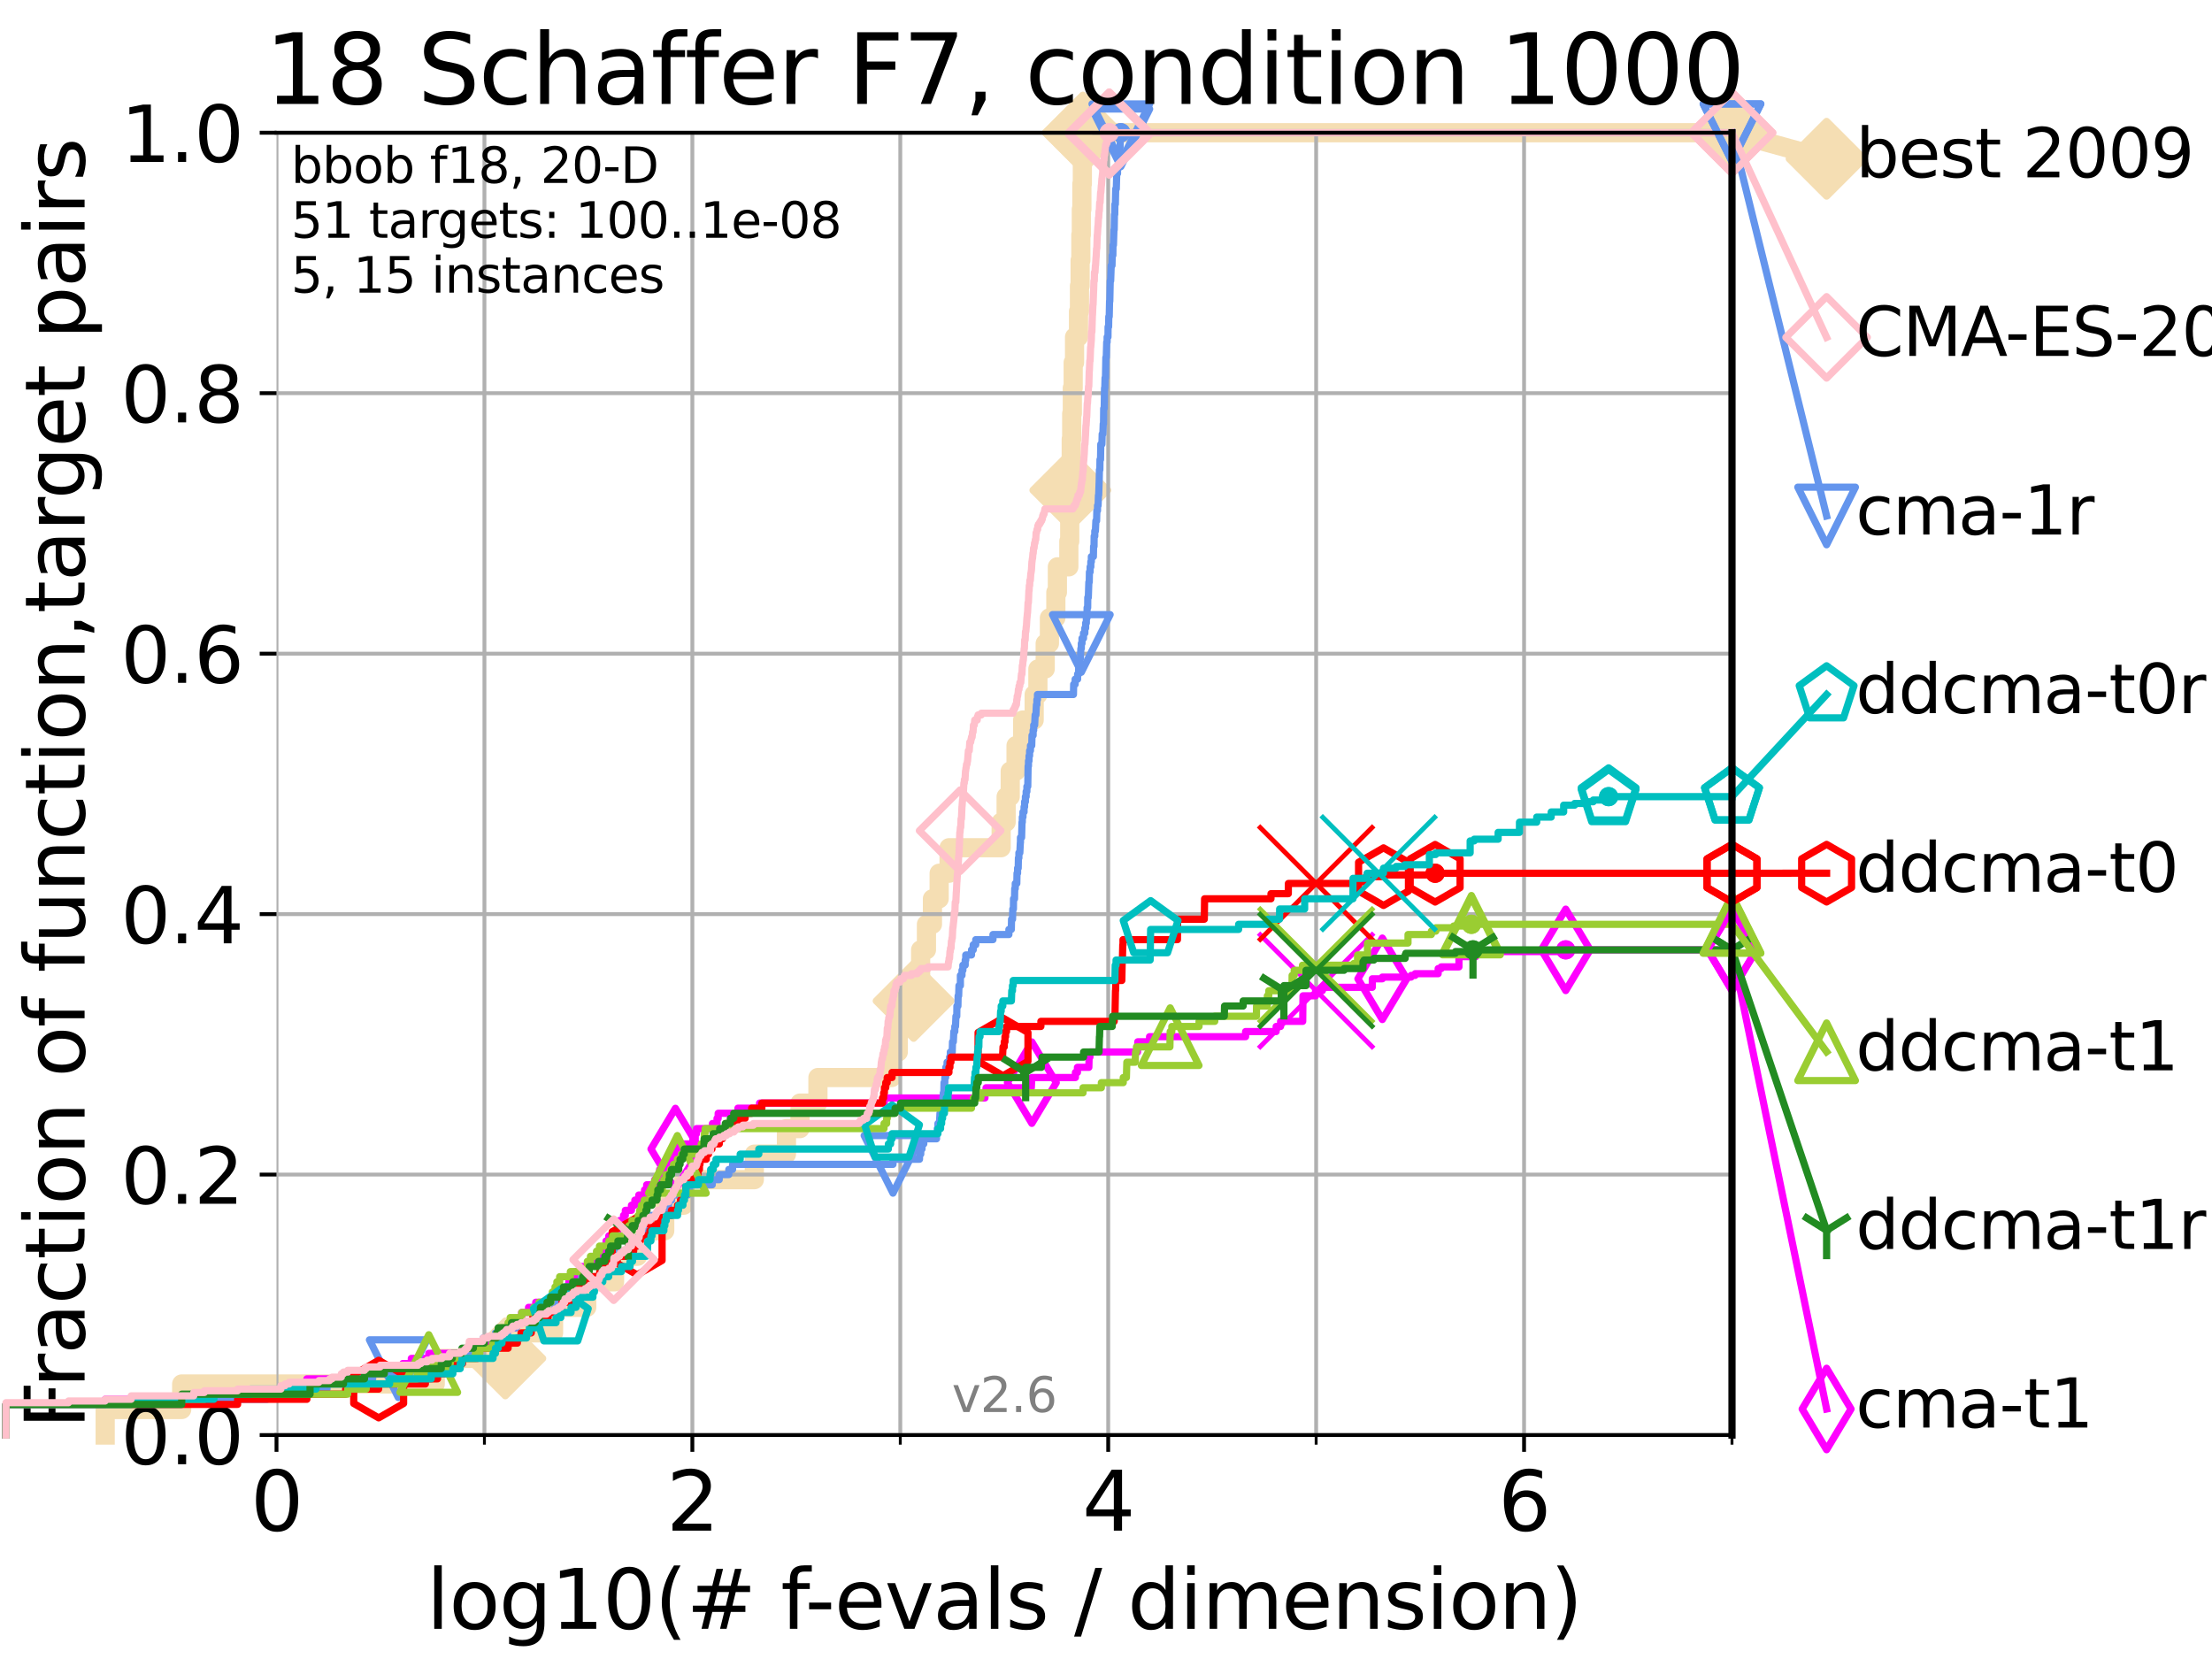 <?xml version="1.0" encoding="utf-8" standalone="no"?>
<!DOCTYPE svg PUBLIC "-//W3C//DTD SVG 1.1//EN"
  "http://www.w3.org/Graphics/SVG/1.1/DTD/svg11.dtd">
<svg xmlns:xlink="http://www.w3.org/1999/xlink" width="460.8pt" height="345.6pt" viewBox="0 0 460.8 345.6" xmlns="http://www.w3.org/2000/svg" version="1.1">
 <defs>
  <style type="text/css">*{stroke-linejoin: round; stroke-linecap: butt}</style>
 </defs>
 <g id="figure_1">
  <g id="patch_1">
   <path d="M 0 345.6 
L 460.8 345.6 
L 460.8 0 
L 0 0 
z
" style="fill: #ffffff"/>
  </g>
  <g id="axes_1">
   <g id="patch_2">
    <path d="M 57.6 298.944 
L 360.806 298.944 
L 360.806 27.648 
L 57.6 27.648 
z
" style="fill: #ffffff"/>
   </g>
   <g id="line2d_1">
    <path d="M 21.912 298.944 
L 21.912 293.624 
L 37.851 293.624 
L 37.851 288.305 
L 90.668 288.305 
L 90.668 282.985 
L 105.263 282.985 
L 105.263 277.666 
L 115.315 277.666 
L 115.315 272.346 
L 122.229 272.346 
L 122.229 267.027 
L 128.023 267.027 
L 128.023 261.707 
L 132.812 261.707 
L 132.812 256.388 
L 138.477 256.388 
L 138.477 251.068 
L 142.425 251.068 
L 142.425 245.749 
L 157.137 245.749 
L 157.137 240.429 
L 163.83 240.429 
L 163.83 235.11 
L 166.656 235.11 
L 166.656 229.79 
L 170.391 229.79 
L 170.391 224.471 
L 185.752 224.471 
L 185.752 219.151 
L 187.128 219.151 
L 187.128 213.832 
L 188.929 213.832 
L 188.929 208.512 
L 190.322 208.512 
L 190.322 203.192 
L 191.786 203.192 
L 191.786 197.873 
L 192.995 197.873 
L 192.995 192.553 
L 194.244 192.553 
L 194.244 187.234 
L 195.644 187.234 
L 195.644 181.914 
L 197.71 181.914 
L 197.71 176.595 
L 208.56 176.595 
L 208.56 171.275 
L 209.596 171.275 
L 209.596 165.956 
L 210.447 165.956 
L 210.447 160.636 
L 211.662 160.636 
L 211.662 155.317 
L 213.039 155.317 
L 213.039 149.997 
L 215.437 149.997 
L 215.437 144.678 
L 216.212 144.678 
L 216.212 139.358 
L 217.735 139.358 
L 217.735 134.039 
L 218.613 134.039 
L 218.613 128.719 
L 219.951 128.719 
L 219.951 123.4 
L 220.273 123.4 
L 220.273 118.08 
L 222.66 118.08 
L 222.66 112.76 
L 222.844 112.76 
L 222.844 107.441 
L 222.972 107.441 
L 222.972 102.121 
L 223.078 102.121 
L 223.078 96.802 
L 223.157 96.802 
L 223.157 91.482 
L 223.258 91.482 
L 223.258 86.163 
L 223.386 86.163 
L 223.386 80.843 
L 223.565 80.843 
L 223.565 75.524 
L 223.849 75.524 
L 223.849 70.204 
L 224.676 70.204 
L 224.676 64.885 
L 224.873 64.885 
L 224.873 59.565 
L 225.009 59.565 
L 225.009 54.246 
L 225.16 54.246 
L 225.16 48.926 
L 225.262 48.926 
L 225.262 43.607 
L 225.376 43.607 
L 225.376 38.287 
L 225.475 38.287 
L 225.475 32.968 
L 225.579 32.968 
L 225.579 27.648 
L 360.806 27.648 
" style="fill: none; stroke: #f5deb3; stroke-width: 4; stroke-linecap: square"/>
   </g>
   <g id="line2d_2">
    <defs>
     <path id="m02a27e43cc" d="M -0 7.778 
L 7.778 0 
L 0 -7.778 
L -7.778 -0 
z
" style="stroke: #f5deb3; stroke-width: 1.5; stroke-linejoin: miter"/>
    </defs>
    <g>
     <use xlink:href="#m02a27e43cc" x="105.263" y="282.985" style="fill: #f5deb3; stroke: #f5deb3; stroke-width: 1.5; stroke-linejoin: miter"/>
     <use xlink:href="#m02a27e43cc" x="190.322" y="208.512" style="fill: #f5deb3; stroke: #f5deb3; stroke-width: 1.5; stroke-linejoin: miter"/>
     <use xlink:href="#m02a27e43cc" x="222.972" y="102.121" style="fill: #f5deb3; stroke: #f5deb3; stroke-width: 1.5; stroke-linejoin: miter"/>
     <use xlink:href="#m02a27e43cc" x="225.579" y="27.648" style="fill: #f5deb3; stroke: #f5deb3; stroke-width: 1.5; stroke-linejoin: miter"/>
     <use xlink:href="#m02a27e43cc" x="225.579" y="27.648" style="fill: #f5deb3; stroke: #f5deb3; stroke-width: 1.5; stroke-linejoin: miter"/>
     <use xlink:href="#m02a27e43cc" x="360.806" y="27.648" style="fill: #f5deb3; stroke: #f5deb3; stroke-width: 1.5; stroke-linejoin: miter"/>
    </g>
   </g>
   <g id="line2d_3">
    <path style="fill: none; stroke: #f5deb3; stroke-width: 4; stroke-linecap: square"/>
    <g/>
   </g>
   <g id="line2d_4">
    <path d="M 360.806 27.648 
L 380.515 33.074 
" style="fill: none; stroke: #f5deb3; stroke-width: 4; stroke-linecap: square"/>
    <g>
     <use xlink:href="#m02a27e43cc" x="360.806" y="27.648" style="fill: #f5deb3; stroke: #f5deb3; stroke-width: 1.5; stroke-linejoin: miter"/>
     <use xlink:href="#m02a27e43cc" x="380.515" y="33.074" style="fill: #f5deb3; stroke: #f5deb3; stroke-width: 1.5; stroke-linejoin: miter"/>
    </g>
   </g>
   <g id="matplotlib.axis_1">
    <g id="xtick_1">
     <g id="line2d_5">
      <path d="M 57.6 298.944 
L 57.6 27.648 
" clip-path="url(#p6b48f66688)" style="fill: none; stroke: #b0b0b0; stroke-width: 0.8; stroke-linecap: square"/>
     </g>
     <g id="line2d_6">
      <defs>
       <path id="mf064b91139" d="M 0 0 
L 0 3.5 
" style="stroke: #000000; stroke-width: 0.8"/>
      </defs>
      <g>
       <use xlink:href="#mf064b91139" x="57.6" y="298.944" style="stroke: #000000; stroke-width: 0.8"/>
      </g>
     </g>
     <g id="text_1">
      <!-- 0 -->
      <g transform="translate(52.192 318.861)scale(0.17 -0.17)">
       <defs>
        <path id="DejaVuSans-30" d="M 2034 4250 
Q 1547 4250 1301 3770 
Q 1056 3291 1056 2328 
Q 1056 1369 1301 889 
Q 1547 409 2034 409 
Q 2525 409 2770 889 
Q 3016 1369 3016 2328 
Q 3016 3291 2770 3770 
Q 2525 4250 2034 4250 
z
M 2034 4750 
Q 2819 4750 3233 4129 
Q 3647 3509 3647 2328 
Q 3647 1150 3233 529 
Q 2819 -91 2034 -91 
Q 1250 -91 836 529 
Q 422 1150 422 2328 
Q 422 3509 836 4129 
Q 1250 4750 2034 4750 
z
" transform="scale(0.016)"/>
       </defs>
       <use xlink:href="#DejaVuSans-30"/>
      </g>
     </g>
    </g>
    <g id="xtick_2">
     <g id="line2d_7">
      <path d="M 144.23 298.944 
L 144.23 27.648 
" clip-path="url(#p6b48f66688)" style="fill: none; stroke: #b0b0b0; stroke-width: 0.8; stroke-linecap: square"/>
     </g>
     <g id="line2d_8">
      <g>
       <use xlink:href="#mf064b91139" x="144.23" y="298.944" style="stroke: #000000; stroke-width: 0.8"/>
      </g>
     </g>
     <g id="text_2">
      <!-- 2 -->
      <g transform="translate(138.822 318.861)scale(0.17 -0.17)">
       <defs>
        <path id="DejaVuSans-32" d="M 1228 531 
L 3431 531 
L 3431 0 
L 469 0 
L 469 531 
Q 828 903 1448 1529 
Q 2069 2156 2228 2338 
Q 2531 2678 2651 2914 
Q 2772 3150 2772 3378 
Q 2772 3750 2511 3984 
Q 2250 4219 1831 4219 
Q 1534 4219 1204 4116 
Q 875 4013 500 3803 
L 500 4441 
Q 881 4594 1212 4672 
Q 1544 4750 1819 4750 
Q 2544 4750 2975 4387 
Q 3406 4025 3406 3419 
Q 3406 3131 3298 2873 
Q 3191 2616 2906 2266 
Q 2828 2175 2409 1742 
Q 1991 1309 1228 531 
z
" transform="scale(0.016)"/>
       </defs>
       <use xlink:href="#DejaVuSans-32"/>
      </g>
     </g>
    </g>
    <g id="xtick_3">
     <g id="line2d_9">
      <path d="M 230.861 298.944 
L 230.861 27.648 
" clip-path="url(#p6b48f66688)" style="fill: none; stroke: #b0b0b0; stroke-width: 0.8; stroke-linecap: square"/>
     </g>
     <g id="line2d_10">
      <g>
       <use xlink:href="#mf064b91139" x="230.861" y="298.944" style="stroke: #000000; stroke-width: 0.8"/>
      </g>
     </g>
     <g id="text_3">
      <!-- 4 -->
      <g transform="translate(225.453 318.861)scale(0.17 -0.17)">
       <defs>
        <path id="DejaVuSans-34" d="M 2419 4116 
L 825 1625 
L 2419 1625 
L 2419 4116 
z
M 2253 4666 
L 3047 4666 
L 3047 1625 
L 3713 1625 
L 3713 1100 
L 3047 1100 
L 3047 0 
L 2419 0 
L 2419 1100 
L 313 1100 
L 313 1709 
L 2253 4666 
z
" transform="scale(0.016)"/>
       </defs>
       <use xlink:href="#DejaVuSans-34"/>
      </g>
     </g>
    </g>
    <g id="xtick_4">
     <g id="line2d_11">
      <path d="M 317.491 298.944 
L 317.491 27.648 
" clip-path="url(#p6b48f66688)" style="fill: none; stroke: #b0b0b0; stroke-width: 0.8; stroke-linecap: square"/>
     </g>
     <g id="line2d_12">
      <g>
       <use xlink:href="#mf064b91139" x="317.491" y="298.944" style="stroke: #000000; stroke-width: 0.8"/>
      </g>
     </g>
     <g id="text_4">
      <!-- 6 -->
      <g transform="translate(312.083 318.861)scale(0.17 -0.17)">
       <defs>
        <path id="DejaVuSans-36" d="M 2113 2584 
Q 1688 2584 1439 2293 
Q 1191 2003 1191 1497 
Q 1191 994 1439 701 
Q 1688 409 2113 409 
Q 2538 409 2786 701 
Q 3034 994 3034 1497 
Q 3034 2003 2786 2293 
Q 2538 2584 2113 2584 
z
M 3366 4563 
L 3366 3988 
Q 3128 4100 2886 4159 
Q 2644 4219 2406 4219 
Q 1781 4219 1451 3797 
Q 1122 3375 1075 2522 
Q 1259 2794 1537 2939 
Q 1816 3084 2150 3084 
Q 2853 3084 3261 2657 
Q 3669 2231 3669 1497 
Q 3669 778 3244 343 
Q 2819 -91 2113 -91 
Q 1303 -91 875 529 
Q 447 1150 447 2328 
Q 447 3434 972 4092 
Q 1497 4750 2381 4750 
Q 2619 4750 2861 4703 
Q 3103 4656 3366 4563 
z
" transform="scale(0.016)"/>
       </defs>
       <use xlink:href="#DejaVuSans-36"/>
      </g>
     </g>
    </g>
    <g id="xtick_5">
     <g id="line2d_13">
      <path d="M 100.915 298.944 
L 100.915 27.648 
" clip-path="url(#p6b48f66688)" style="fill: none; stroke: #b0b0b0; stroke-width: 0.8; stroke-linecap: square"/>
     </g>
     <g id="line2d_14">
      <defs>
       <path id="mb0463f4b46" d="M 0 0 
L 0 2 
" style="stroke: #000000; stroke-width: 0.6"/>
      </defs>
      <g>
       <use xlink:href="#mb0463f4b46" x="100.915" y="298.944" style="stroke: #000000; stroke-width: 0.6"/>
      </g>
     </g>
    </g>
    <g id="xtick_6">
     <g id="line2d_15">
      <path d="M 187.546 298.944 
L 187.546 27.648 
" clip-path="url(#p6b48f66688)" style="fill: none; stroke: #b0b0b0; stroke-width: 0.8; stroke-linecap: square"/>
     </g>
     <g id="line2d_16">
      <g>
       <use xlink:href="#mb0463f4b46" x="187.546" y="298.944" style="stroke: #000000; stroke-width: 0.6"/>
      </g>
     </g>
    </g>
    <g id="xtick_7">
     <g id="line2d_17">
      <path d="M 274.176 298.944 
L 274.176 27.648 
" clip-path="url(#p6b48f66688)" style="fill: none; stroke: #b0b0b0; stroke-width: 0.8; stroke-linecap: square"/>
     </g>
     <g id="line2d_18">
      <g>
       <use xlink:href="#mb0463f4b46" x="274.176" y="298.944" style="stroke: #000000; stroke-width: 0.6"/>
      </g>
     </g>
    </g>
    <g id="xtick_8">
     <g id="line2d_19">
      <path d="M 360.806 298.944 
L 360.806 27.648 
" clip-path="url(#p6b48f66688)" style="fill: none; stroke: #b0b0b0; stroke-width: 0.8; stroke-linecap: square"/>
     </g>
     <g id="line2d_20">
      <g>
       <use xlink:href="#mb0463f4b46" x="360.806" y="298.944" style="stroke: #000000; stroke-width: 0.6"/>
      </g>
     </g>
    </g>
    <g id="text_5">
     <!-- log10(# f-evals / dimension) -->
     <g transform="translate(88.823 339.314)scale(0.17 -0.17)">
      <defs>
       <path id="DejaVuSans-6c" d="M 603 4863 
L 1178 4863 
L 1178 0 
L 603 0 
L 603 4863 
z
" transform="scale(0.016)"/>
       <path id="DejaVuSans-6f" d="M 1959 3097 
Q 1497 3097 1228 2736 
Q 959 2375 959 1747 
Q 959 1119 1226 758 
Q 1494 397 1959 397 
Q 2419 397 2687 759 
Q 2956 1122 2956 1747 
Q 2956 2369 2687 2733 
Q 2419 3097 1959 3097 
z
M 1959 3584 
Q 2709 3584 3137 3096 
Q 3566 2609 3566 1747 
Q 3566 888 3137 398 
Q 2709 -91 1959 -91 
Q 1206 -91 779 398 
Q 353 888 353 1747 
Q 353 2609 779 3096 
Q 1206 3584 1959 3584 
z
" transform="scale(0.016)"/>
       <path id="DejaVuSans-67" d="M 2906 1791 
Q 2906 2416 2648 2759 
Q 2391 3103 1925 3103 
Q 1463 3103 1205 2759 
Q 947 2416 947 1791 
Q 947 1169 1205 825 
Q 1463 481 1925 481 
Q 2391 481 2648 825 
Q 2906 1169 2906 1791 
z
M 3481 434 
Q 3481 -459 3084 -895 
Q 2688 -1331 1869 -1331 
Q 1566 -1331 1297 -1286 
Q 1028 -1241 775 -1147 
L 775 -588 
Q 1028 -725 1275 -790 
Q 1522 -856 1778 -856 
Q 2344 -856 2625 -561 
Q 2906 -266 2906 331 
L 2906 616 
Q 2728 306 2450 153 
Q 2172 0 1784 0 
Q 1141 0 747 490 
Q 353 981 353 1791 
Q 353 2603 747 3093 
Q 1141 3584 1784 3584 
Q 2172 3584 2450 3431 
Q 2728 3278 2906 2969 
L 2906 3500 
L 3481 3500 
L 3481 434 
z
" transform="scale(0.016)"/>
       <path id="DejaVuSans-31" d="M 794 531 
L 1825 531 
L 1825 4091 
L 703 3866 
L 703 4441 
L 1819 4666 
L 2450 4666 
L 2450 531 
L 3481 531 
L 3481 0 
L 794 0 
L 794 531 
z
" transform="scale(0.016)"/>
       <path id="DejaVuSans-28" d="M 1984 4856 
Q 1566 4138 1362 3434 
Q 1159 2731 1159 2009 
Q 1159 1288 1364 580 
Q 1569 -128 1984 -844 
L 1484 -844 
Q 1016 -109 783 600 
Q 550 1309 550 2009 
Q 550 2706 781 3412 
Q 1013 4119 1484 4856 
L 1984 4856 
z
" transform="scale(0.016)"/>
       <path id="DejaVuSans-23" d="M 3272 2816 
L 2363 2816 
L 2100 1772 
L 3016 1772 
L 3272 2816 
z
M 2803 4594 
L 2478 3297 
L 3391 3297 
L 3719 4594 
L 4219 4594 
L 3897 3297 
L 4872 3297 
L 4872 2816 
L 3775 2816 
L 3519 1772 
L 4513 1772 
L 4513 1294 
L 3397 1294 
L 3072 0 
L 2572 0 
L 2894 1294 
L 1978 1294 
L 1656 0 
L 1153 0 
L 1478 1294 
L 494 1294 
L 494 1772 
L 1594 1772 
L 1856 2816 
L 850 2816 
L 850 3297 
L 1978 3297 
L 2297 4594 
L 2803 4594 
z
" transform="scale(0.016)"/>
       <path id="DejaVuSans-20" transform="scale(0.016)"/>
       <path id="DejaVuSans-66" d="M 2375 4863 
L 2375 4384 
L 1825 4384 
Q 1516 4384 1395 4259 
Q 1275 4134 1275 3809 
L 1275 3500 
L 2222 3500 
L 2222 3053 
L 1275 3053 
L 1275 0 
L 697 0 
L 697 3053 
L 147 3053 
L 147 3500 
L 697 3500 
L 697 3744 
Q 697 4328 969 4595 
Q 1241 4863 1831 4863 
L 2375 4863 
z
" transform="scale(0.016)"/>
       <path id="DejaVuSans-2d" d="M 313 2009 
L 1997 2009 
L 1997 1497 
L 313 1497 
L 313 2009 
z
" transform="scale(0.016)"/>
       <path id="DejaVuSans-65" d="M 3597 1894 
L 3597 1613 
L 953 1613 
Q 991 1019 1311 708 
Q 1631 397 2203 397 
Q 2534 397 2845 478 
Q 3156 559 3463 722 
L 3463 178 
Q 3153 47 2828 -22 
Q 2503 -91 2169 -91 
Q 1331 -91 842 396 
Q 353 884 353 1716 
Q 353 2575 817 3079 
Q 1281 3584 2069 3584 
Q 2775 3584 3186 3129 
Q 3597 2675 3597 1894 
z
M 3022 2063 
Q 3016 2534 2758 2815 
Q 2500 3097 2075 3097 
Q 1594 3097 1305 2825 
Q 1016 2553 972 2059 
L 3022 2063 
z
" transform="scale(0.016)"/>
       <path id="DejaVuSans-76" d="M 191 3500 
L 800 3500 
L 1894 563 
L 2988 3500 
L 3597 3500 
L 2284 0 
L 1503 0 
L 191 3500 
z
" transform="scale(0.016)"/>
       <path id="DejaVuSans-61" d="M 2194 1759 
Q 1497 1759 1228 1600 
Q 959 1441 959 1056 
Q 959 750 1161 570 
Q 1363 391 1709 391 
Q 2188 391 2477 730 
Q 2766 1069 2766 1631 
L 2766 1759 
L 2194 1759 
z
M 3341 1997 
L 3341 0 
L 2766 0 
L 2766 531 
Q 2569 213 2275 61 
Q 1981 -91 1556 -91 
Q 1019 -91 701 211 
Q 384 513 384 1019 
Q 384 1609 779 1909 
Q 1175 2209 1959 2209 
L 2766 2209 
L 2766 2266 
Q 2766 2663 2505 2880 
Q 2244 3097 1772 3097 
Q 1472 3097 1187 3025 
Q 903 2953 641 2809 
L 641 3341 
Q 956 3463 1253 3523 
Q 1550 3584 1831 3584 
Q 2591 3584 2966 3190 
Q 3341 2797 3341 1997 
z
" transform="scale(0.016)"/>
       <path id="DejaVuSans-73" d="M 2834 3397 
L 2834 2853 
Q 2591 2978 2328 3040 
Q 2066 3103 1784 3103 
Q 1356 3103 1142 2972 
Q 928 2841 928 2578 
Q 928 2378 1081 2264 
Q 1234 2150 1697 2047 
L 1894 2003 
Q 2506 1872 2764 1633 
Q 3022 1394 3022 966 
Q 3022 478 2636 193 
Q 2250 -91 1575 -91 
Q 1294 -91 989 -36 
Q 684 19 347 128 
L 347 722 
Q 666 556 975 473 
Q 1284 391 1588 391 
Q 1994 391 2212 530 
Q 2431 669 2431 922 
Q 2431 1156 2273 1281 
Q 2116 1406 1581 1522 
L 1381 1569 
Q 847 1681 609 1914 
Q 372 2147 372 2553 
Q 372 3047 722 3315 
Q 1072 3584 1716 3584 
Q 2034 3584 2315 3537 
Q 2597 3491 2834 3397 
z
" transform="scale(0.016)"/>
       <path id="DejaVuSans-2f" d="M 1625 4666 
L 2156 4666 
L 531 -594 
L 0 -594 
L 1625 4666 
z
" transform="scale(0.016)"/>
       <path id="DejaVuSans-64" d="M 2906 2969 
L 2906 4863 
L 3481 4863 
L 3481 0 
L 2906 0 
L 2906 525 
Q 2725 213 2448 61 
Q 2172 -91 1784 -91 
Q 1150 -91 751 415 
Q 353 922 353 1747 
Q 353 2572 751 3078 
Q 1150 3584 1784 3584 
Q 2172 3584 2448 3432 
Q 2725 3281 2906 2969 
z
M 947 1747 
Q 947 1113 1208 752 
Q 1469 391 1925 391 
Q 2381 391 2643 752 
Q 2906 1113 2906 1747 
Q 2906 2381 2643 2742 
Q 2381 3103 1925 3103 
Q 1469 3103 1208 2742 
Q 947 2381 947 1747 
z
" transform="scale(0.016)"/>
       <path id="DejaVuSans-69" d="M 603 3500 
L 1178 3500 
L 1178 0 
L 603 0 
L 603 3500 
z
M 603 4863 
L 1178 4863 
L 1178 4134 
L 603 4134 
L 603 4863 
z
" transform="scale(0.016)"/>
       <path id="DejaVuSans-6d" d="M 3328 2828 
Q 3544 3216 3844 3400 
Q 4144 3584 4550 3584 
Q 5097 3584 5394 3201 
Q 5691 2819 5691 2113 
L 5691 0 
L 5113 0 
L 5113 2094 
Q 5113 2597 4934 2840 
Q 4756 3084 4391 3084 
Q 3944 3084 3684 2787 
Q 3425 2491 3425 1978 
L 3425 0 
L 2847 0 
L 2847 2094 
Q 2847 2600 2669 2842 
Q 2491 3084 2119 3084 
Q 1678 3084 1418 2786 
Q 1159 2488 1159 1978 
L 1159 0 
L 581 0 
L 581 3500 
L 1159 3500 
L 1159 2956 
Q 1356 3278 1631 3431 
Q 1906 3584 2284 3584 
Q 2666 3584 2933 3390 
Q 3200 3197 3328 2828 
z
" transform="scale(0.016)"/>
       <path id="DejaVuSans-6e" d="M 3513 2113 
L 3513 0 
L 2938 0 
L 2938 2094 
Q 2938 2591 2744 2837 
Q 2550 3084 2163 3084 
Q 1697 3084 1428 2787 
Q 1159 2491 1159 1978 
L 1159 0 
L 581 0 
L 581 3500 
L 1159 3500 
L 1159 2956 
Q 1366 3272 1645 3428 
Q 1925 3584 2291 3584 
Q 2894 3584 3203 3211 
Q 3513 2838 3513 2113 
z
" transform="scale(0.016)"/>
       <path id="DejaVuSans-29" d="M 513 4856 
L 1013 4856 
Q 1481 4119 1714 3412 
Q 1947 2706 1947 2009 
Q 1947 1309 1714 600 
Q 1481 -109 1013 -844 
L 513 -844 
Q 928 -128 1133 580 
Q 1338 1288 1338 2009 
Q 1338 2731 1133 3434 
Q 928 4138 513 4856 
z
" transform="scale(0.016)"/>
      </defs>
      <use xlink:href="#DejaVuSans-6c"/>
      <use xlink:href="#DejaVuSans-6f" x="27.783"/>
      <use xlink:href="#DejaVuSans-67" x="88.965"/>
      <use xlink:href="#DejaVuSans-31" x="152.441"/>
      <use xlink:href="#DejaVuSans-30" x="216.064"/>
      <use xlink:href="#DejaVuSans-28" x="279.688"/>
      <use xlink:href="#DejaVuSans-23" x="318.701"/>
      <use xlink:href="#DejaVuSans-20" x="402.49"/>
      <use xlink:href="#DejaVuSans-66" x="434.277"/>
      <use xlink:href="#DejaVuSans-2d" x="463.982"/>
      <use xlink:href="#DejaVuSans-65" x="500.066"/>
      <use xlink:href="#DejaVuSans-76" x="561.59"/>
      <use xlink:href="#DejaVuSans-61" x="620.77"/>
      <use xlink:href="#DejaVuSans-6c" x="682.049"/>
      <use xlink:href="#DejaVuSans-73" x="709.832"/>
      <use xlink:href="#DejaVuSans-20" x="761.932"/>
      <use xlink:href="#DejaVuSans-2f" x="793.719"/>
      <use xlink:href="#DejaVuSans-20" x="827.41"/>
      <use xlink:href="#DejaVuSans-64" x="859.197"/>
      <use xlink:href="#DejaVuSans-69" x="922.674"/>
      <use xlink:href="#DejaVuSans-6d" x="950.457"/>
      <use xlink:href="#DejaVuSans-65" x="1047.869"/>
      <use xlink:href="#DejaVuSans-6e" x="1109.393"/>
      <use xlink:href="#DejaVuSans-73" x="1172.771"/>
      <use xlink:href="#DejaVuSans-69" x="1224.871"/>
      <use xlink:href="#DejaVuSans-6f" x="1252.654"/>
      <use xlink:href="#DejaVuSans-6e" x="1313.836"/>
      <use xlink:href="#DejaVuSans-29" x="1377.215"/>
     </g>
    </g>
   </g>
   <g id="matplotlib.axis_2">
    <g id="ytick_1">
     <g id="line2d_21">
      <path d="M 57.6 298.944 
L 360.806 298.944 
" clip-path="url(#p6b48f66688)" style="fill: none; stroke: #b0b0b0; stroke-width: 0.8; stroke-linecap: square"/>
     </g>
     <g id="line2d_22">
      <defs>
       <path id="m2522d69e06" d="M 0 0 
L -3.5 0 
" style="stroke: #000000; stroke-width: 0.8"/>
      </defs>
      <g>
       <use xlink:href="#m2522d69e06" x="57.6" y="298.944" style="stroke: #000000; stroke-width: 0.8"/>
      </g>
     </g>
     <g id="text_6">
      <!-- 0.0 -->
      <g transform="translate(25.155 305.023)scale(0.16 -0.16)">
       <defs>
        <path id="DejaVuSans-2e" d="M 684 794 
L 1344 794 
L 1344 0 
L 684 0 
L 684 794 
z
" transform="scale(0.016)"/>
       </defs>
       <use xlink:href="#DejaVuSans-30"/>
       <use xlink:href="#DejaVuSans-2e" x="63.623"/>
       <use xlink:href="#DejaVuSans-30" x="95.41"/>
      </g>
     </g>
    </g>
    <g id="ytick_2">
     <g id="line2d_23">
      <path d="M 57.6 244.685 
L 360.806 244.685 
" clip-path="url(#p6b48f66688)" style="fill: none; stroke: #b0b0b0; stroke-width: 0.8; stroke-linecap: square"/>
     </g>
     <g id="line2d_24">
      <g>
       <use xlink:href="#m2522d69e06" x="57.6" y="244.685" style="stroke: #000000; stroke-width: 0.8"/>
      </g>
     </g>
     <g id="text_7">
      <!-- 0.2 -->
      <g transform="translate(25.155 250.764)scale(0.16 -0.16)">
       <use xlink:href="#DejaVuSans-30"/>
       <use xlink:href="#DejaVuSans-2e" x="63.623"/>
       <use xlink:href="#DejaVuSans-32" x="95.41"/>
      </g>
     </g>
    </g>
    <g id="ytick_3">
     <g id="line2d_25">
      <path d="M 57.6 190.426 
L 360.806 190.426 
" clip-path="url(#p6b48f66688)" style="fill: none; stroke: #b0b0b0; stroke-width: 0.8; stroke-linecap: square"/>
     </g>
     <g id="line2d_26">
      <g>
       <use xlink:href="#m2522d69e06" x="57.6" y="190.426" style="stroke: #000000; stroke-width: 0.8"/>
      </g>
     </g>
     <g id="text_8">
      <!-- 0.4 -->
      <g transform="translate(25.155 196.504)scale(0.16 -0.16)">
       <use xlink:href="#DejaVuSans-30"/>
       <use xlink:href="#DejaVuSans-2e" x="63.623"/>
       <use xlink:href="#DejaVuSans-34" x="95.41"/>
      </g>
     </g>
    </g>
    <g id="ytick_4">
     <g id="line2d_27">
      <path d="M 57.6 136.166 
L 360.806 136.166 
" clip-path="url(#p6b48f66688)" style="fill: none; stroke: #b0b0b0; stroke-width: 0.8; stroke-linecap: square"/>
     </g>
     <g id="line2d_28">
      <g>
       <use xlink:href="#m2522d69e06" x="57.6" y="136.166" style="stroke: #000000; stroke-width: 0.8"/>
      </g>
     </g>
     <g id="text_9">
      <!-- 0.6 -->
      <g transform="translate(25.155 142.245)scale(0.16 -0.16)">
       <use xlink:href="#DejaVuSans-30"/>
       <use xlink:href="#DejaVuSans-2e" x="63.623"/>
       <use xlink:href="#DejaVuSans-36" x="95.41"/>
      </g>
     </g>
    </g>
    <g id="ytick_5">
     <g id="line2d_29">
      <path d="M 57.6 81.907 
L 360.806 81.907 
" clip-path="url(#p6b48f66688)" style="fill: none; stroke: #b0b0b0; stroke-width: 0.8; stroke-linecap: square"/>
     </g>
     <g id="line2d_30">
      <g>
       <use xlink:href="#m2522d69e06" x="57.6" y="81.907" style="stroke: #000000; stroke-width: 0.8"/>
      </g>
     </g>
     <g id="text_10">
      <!-- 0.8 -->
      <g transform="translate(25.155 87.986)scale(0.16 -0.16)">
       <defs>
        <path id="DejaVuSans-38" d="M 2034 2216 
Q 1584 2216 1326 1975 
Q 1069 1734 1069 1313 
Q 1069 891 1326 650 
Q 1584 409 2034 409 
Q 2484 409 2743 651 
Q 3003 894 3003 1313 
Q 3003 1734 2745 1975 
Q 2488 2216 2034 2216 
z
M 1403 2484 
Q 997 2584 770 2862 
Q 544 3141 544 3541 
Q 544 4100 942 4425 
Q 1341 4750 2034 4750 
Q 2731 4750 3128 4425 
Q 3525 4100 3525 3541 
Q 3525 3141 3298 2862 
Q 3072 2584 2669 2484 
Q 3125 2378 3379 2068 
Q 3634 1759 3634 1313 
Q 3634 634 3220 271 
Q 2806 -91 2034 -91 
Q 1263 -91 848 271 
Q 434 634 434 1313 
Q 434 1759 690 2068 
Q 947 2378 1403 2484 
z
M 1172 3481 
Q 1172 3119 1398 2916 
Q 1625 2713 2034 2713 
Q 2441 2713 2670 2916 
Q 2900 3119 2900 3481 
Q 2900 3844 2670 4047 
Q 2441 4250 2034 4250 
Q 1625 4250 1398 4047 
Q 1172 3844 1172 3481 
z
" transform="scale(0.016)"/>
       </defs>
       <use xlink:href="#DejaVuSans-30"/>
       <use xlink:href="#DejaVuSans-2e" x="63.623"/>
       <use xlink:href="#DejaVuSans-38" x="95.41"/>
      </g>
     </g>
    </g>
    <g id="ytick_6">
     <g id="line2d_31">
      <path d="M 57.6 27.648 
L 360.806 27.648 
" clip-path="url(#p6b48f66688)" style="fill: none; stroke: #b0b0b0; stroke-width: 0.8; stroke-linecap: square"/>
     </g>
     <g id="line2d_32">
      <g>
       <use xlink:href="#m2522d69e06" x="57.6" y="27.648" style="stroke: #000000; stroke-width: 0.8"/>
      </g>
     </g>
     <g id="text_11">
      <!-- 1.0 -->
      <g transform="translate(25.155 33.727)scale(0.16 -0.16)">
       <use xlink:href="#DejaVuSans-31"/>
       <use xlink:href="#DejaVuSans-2e" x="63.623"/>
       <use xlink:href="#DejaVuSans-30" x="95.41"/>
      </g>
     </g>
    </g>
    <g id="text_12">
     <!-- Fraction of function,target pairs -->
     <g transform="translate(17.62 297.681)rotate(-90)scale(0.17 -0.17)">
      <defs>
       <path id="DejaVuSans-46" d="M 628 4666 
L 3309 4666 
L 3309 4134 
L 1259 4134 
L 1259 2759 
L 3109 2759 
L 3109 2228 
L 1259 2228 
L 1259 0 
L 628 0 
L 628 4666 
z
" transform="scale(0.016)"/>
       <path id="DejaVuSans-72" d="M 2631 2963 
Q 2534 3019 2420 3045 
Q 2306 3072 2169 3072 
Q 1681 3072 1420 2755 
Q 1159 2438 1159 1844 
L 1159 0 
L 581 0 
L 581 3500 
L 1159 3500 
L 1159 2956 
Q 1341 3275 1631 3429 
Q 1922 3584 2338 3584 
Q 2397 3584 2469 3576 
Q 2541 3569 2628 3553 
L 2631 2963 
z
" transform="scale(0.016)"/>
       <path id="DejaVuSans-63" d="M 3122 3366 
L 3122 2828 
Q 2878 2963 2633 3030 
Q 2388 3097 2138 3097 
Q 1578 3097 1268 2742 
Q 959 2388 959 1747 
Q 959 1106 1268 751 
Q 1578 397 2138 397 
Q 2388 397 2633 464 
Q 2878 531 3122 666 
L 3122 134 
Q 2881 22 2623 -34 
Q 2366 -91 2075 -91 
Q 1284 -91 818 406 
Q 353 903 353 1747 
Q 353 2603 823 3093 
Q 1294 3584 2113 3584 
Q 2378 3584 2631 3529 
Q 2884 3475 3122 3366 
z
" transform="scale(0.016)"/>
       <path id="DejaVuSans-74" d="M 1172 4494 
L 1172 3500 
L 2356 3500 
L 2356 3053 
L 1172 3053 
L 1172 1153 
Q 1172 725 1289 603 
Q 1406 481 1766 481 
L 2356 481 
L 2356 0 
L 1766 0 
Q 1100 0 847 248 
Q 594 497 594 1153 
L 594 3053 
L 172 3053 
L 172 3500 
L 594 3500 
L 594 4494 
L 1172 4494 
z
" transform="scale(0.016)"/>
       <path id="DejaVuSans-75" d="M 544 1381 
L 544 3500 
L 1119 3500 
L 1119 1403 
Q 1119 906 1312 657 
Q 1506 409 1894 409 
Q 2359 409 2629 706 
Q 2900 1003 2900 1516 
L 2900 3500 
L 3475 3500 
L 3475 0 
L 2900 0 
L 2900 538 
Q 2691 219 2414 64 
Q 2138 -91 1772 -91 
Q 1169 -91 856 284 
Q 544 659 544 1381 
z
M 1991 3584 
L 1991 3584 
z
" transform="scale(0.016)"/>
       <path id="DejaVuSans-2c" d="M 750 794 
L 1409 794 
L 1409 256 
L 897 -744 
L 494 -744 
L 750 256 
L 750 794 
z
" transform="scale(0.016)"/>
       <path id="DejaVuSans-70" d="M 1159 525 
L 1159 -1331 
L 581 -1331 
L 581 3500 
L 1159 3500 
L 1159 2969 
Q 1341 3281 1617 3432 
Q 1894 3584 2278 3584 
Q 2916 3584 3314 3078 
Q 3713 2572 3713 1747 
Q 3713 922 3314 415 
Q 2916 -91 2278 -91 
Q 1894 -91 1617 61 
Q 1341 213 1159 525 
z
M 3116 1747 
Q 3116 2381 2855 2742 
Q 2594 3103 2138 3103 
Q 1681 3103 1420 2742 
Q 1159 2381 1159 1747 
Q 1159 1113 1420 752 
Q 1681 391 2138 391 
Q 2594 391 2855 752 
Q 3116 1113 3116 1747 
z
" transform="scale(0.016)"/>
      </defs>
      <use xlink:href="#DejaVuSans-46"/>
      <use xlink:href="#DejaVuSans-72" x="50.27"/>
      <use xlink:href="#DejaVuSans-61" x="91.383"/>
      <use xlink:href="#DejaVuSans-63" x="152.662"/>
      <use xlink:href="#DejaVuSans-74" x="207.643"/>
      <use xlink:href="#DejaVuSans-69" x="246.852"/>
      <use xlink:href="#DejaVuSans-6f" x="274.635"/>
      <use xlink:href="#DejaVuSans-6e" x="335.816"/>
      <use xlink:href="#DejaVuSans-20" x="399.195"/>
      <use xlink:href="#DejaVuSans-6f" x="430.982"/>
      <use xlink:href="#DejaVuSans-66" x="492.164"/>
      <use xlink:href="#DejaVuSans-20" x="527.369"/>
      <use xlink:href="#DejaVuSans-66" x="559.156"/>
      <use xlink:href="#DejaVuSans-75" x="594.361"/>
      <use xlink:href="#DejaVuSans-6e" x="657.74"/>
      <use xlink:href="#DejaVuSans-63" x="721.119"/>
      <use xlink:href="#DejaVuSans-74" x="776.1"/>
      <use xlink:href="#DejaVuSans-69" x="815.309"/>
      <use xlink:href="#DejaVuSans-6f" x="843.092"/>
      <use xlink:href="#DejaVuSans-6e" x="904.273"/>
      <use xlink:href="#DejaVuSans-2c" x="967.652"/>
      <use xlink:href="#DejaVuSans-74" x="999.439"/>
      <use xlink:href="#DejaVuSans-61" x="1038.648"/>
      <use xlink:href="#DejaVuSans-72" x="1099.928"/>
      <use xlink:href="#DejaVuSans-67" x="1139.291"/>
      <use xlink:href="#DejaVuSans-65" x="1202.768"/>
      <use xlink:href="#DejaVuSans-74" x="1264.291"/>
      <use xlink:href="#DejaVuSans-20" x="1303.5"/>
      <use xlink:href="#DejaVuSans-70" x="1335.287"/>
      <use xlink:href="#DejaVuSans-61" x="1398.764"/>
      <use xlink:href="#DejaVuSans-69" x="1460.043"/>
      <use xlink:href="#DejaVuSans-72" x="1487.826"/>
      <use xlink:href="#DejaVuSans-73" x="1528.939"/>
     </g>
    </g>
   </g>
   <g id="line2d_33">
    <defs>
     <path id="m47a799502f" d="M 0 1.5 
C 0.398 1.5 0.779 1.342 1.061 1.061 
C 1.342 0.779 1.5 0.398 1.5 0 
C 1.5 -0.398 1.342 -0.779 1.061 -1.061 
C 0.779 -1.342 0.398 -1.5 0 -1.5 
C -0.398 -1.5 -0.779 -1.342 -1.061 -1.061 
C -1.342 -0.779 -1.5 -0.398 -1.5 0 
C -1.5 0.398 -1.342 0.779 -1.061 1.061 
C -0.779 1.342 -0.398 1.5 0 1.5 
z
" style="stroke: #f5deb3"/>
    </defs>
    <g>
     <use xlink:href="#m47a799502f" x="225.579" y="27.648" style="fill: #f5deb3; stroke: #f5deb3"/>
     <use xlink:href="#m47a799502f" x="225.579" y="27.648" style="fill: #f5deb3; stroke: #f5deb3"/>
    </g>
   </g>
   <g id="line2d_34">
    <defs>
     <path id="m1a97474b6a" d="M 0 1.5 
C 0.398 1.5 0.779 1.342 1.061 1.061 
C 1.342 0.779 1.5 0.398 1.5 0 
C 1.5 -0.398 1.342 -0.779 1.061 -1.061 
C 0.779 -1.342 0.398 -1.5 0 -1.5 
C -0.398 -1.5 -0.779 -1.342 -1.061 -1.061 
C -1.342 -0.779 -1.5 -0.398 -1.5 0 
C -1.5 0.398 -1.342 0.779 -1.061 1.061 
C -0.779 1.342 -0.398 1.5 0 1.5 
z
" style="stroke: #ff00ff"/>
    </defs>
    <g>
     <use xlink:href="#m1a97474b6a" x="326.17" y="197.873" style="fill: #ff00ff; stroke: #ff00ff"/>
     <use xlink:href="#m1a97474b6a" x="326.17" y="197.873" style="fill: #ff00ff; stroke: #ff00ff"/>
    </g>
   </g>
   <g id="line2d_35">
    <path d="M 1.246 298.944 
L 1.246 292.561 
L 21.912 292.561 
L 21.912 291.497 
L 42.579 291.497 
L 42.579 290.433 
L 60.229 290.433 
L 60.229 288.305 
L 63.93 288.305 
L 63.93 287.241 
L 74.837 287.241 
L 74.837 286.177 
L 82.959 286.177 
L 82.959 285.113 
L 83.912 285.113 
L 83.912 284.049 
L 85.684 284.049 
L 85.684 282.985 
L 89.324 282.985 
L 89.324 281.922 
L 97.296 281.922 
L 97.296 280.858 
L 100.726 280.858 
L 100.726 279.794 
L 103.38 279.794 
L 103.38 278.73 
L 103.869 278.73 
L 103.869 277.666 
L 105.559 277.666 
L 105.559 276.602 
L 107.445 276.602 
L 107.445 275.538 
L 108.668 275.538 
L 108.668 273.41 
L 110.106 273.41 
L 110.106 272.346 
L 111.603 272.346 
L 111.603 271.282 
L 115.875 271.282 
L 115.875 270.219 
L 117.068 270.219 
L 117.068 269.155 
L 117.925 269.155 
L 117.925 268.091 
L 118.488 268.091 
L 118.488 267.027 
L 119.319 267.027 
L 119.319 265.963 
L 119.739 265.963 
L 119.739 264.899 
L 121.138 264.899 
L 121.138 263.835 
L 122.619 263.835 
L 122.619 262.771 
L 124.102 262.771 
L 124.102 261.707 
L 125.219 261.707 
L 125.219 260.643 
L 125.904 260.643 
L 125.904 259.579 
L 126.25 259.579 
L 126.25 258.516 
L 126.828 258.516 
L 126.828 257.452 
L 128.288 257.452 
L 128.288 256.388 
L 128.744 256.388 
L 128.744 255.324 
L 129.041 255.324 
L 129.041 254.26 
L 129.887 254.26 
L 129.887 253.196 
L 130.266 253.196 
L 130.266 252.132 
L 131.545 252.132 
L 131.545 251.068 
L 132.252 251.068 
L 132.252 250.004 
L 133.069 250.004 
L 133.069 248.94 
L 134.273 248.94 
L 134.273 247.877 
L 134.715 247.877 
L 134.715 246.813 
L 136.385 246.813 
L 136.385 245.749 
L 137.141 245.749 
L 137.141 244.685 
L 137.413 244.685 
L 137.413 243.621 
L 138.617 243.621 
L 138.617 242.557 
L 138.956 242.557 
L 138.956 241.493 
L 139.915 241.493 
L 139.915 240.429 
L 140.703 240.429 
L 140.703 239.365 
L 141.382 239.365 
L 141.382 238.301 
L 144.343 238.301 
L 144.343 237.237 
L 144.832 237.237 
L 144.832 236.174 
L 145.094 236.174 
L 145.094 235.11 
L 148.421 235.11 
L 148.421 234.046 
L 149.367 234.046 
L 149.367 232.982 
L 149.609 232.982 
L 149.609 231.918 
L 153.725 231.918 
L 153.725 230.854 
L 158.232 230.854 
L 158.232 229.79 
L 184.204 229.79 
L 184.204 228.726 
L 205.184 228.726 
L 205.184 227.662 
L 205.413 227.662 
L 205.413 226.598 
L 214.84 226.598 
L 214.95 224.471 
L 224.027 224.471 
L 224.027 223.407 
L 224.45 223.407 
L 224.45 222.343 
L 226.828 222.343 
L 226.883 220.215 
L 227.055 220.215 
L 227.055 219.151 
L 236.976 219.151 
L 237.02 217.023 
L 239.472 217.023 
L 239.472 215.959 
L 259.479 215.959 
L 259.479 214.895 
L 265.845 214.895 
L 265.845 213.832 
L 266.767 213.832 
L 266.767 212.768 
L 271.379 212.768 
L 271.437 207.448 
L 274.061 207.448 
L 274.061 206.384 
L 275.468 206.384 
L 275.468 206.03 
L 275.653 206.03 
L 275.653 205.675 
L 285.871 205.675 
L 285.875 203.902 
L 287.968 203.902 
L 287.968 203.547 
L 293.96 203.547 
L 293.96 203.192 
L 294.804 203.192 
L 294.804 202.838 
L 299.594 202.838 
L 299.596 201.774 
L 300.226 201.774 
L 300.226 201.419 
L 303.926 201.419 
L 303.927 199.291 
L 307.446 199.291 
L 307.446 198.582 
L 310.765 198.582 
L 310.765 198.228 
L 326.17 198.228 
L 326.17 197.873 
L 360.806 197.873 
L 360.806 197.873 
" style="fill: none; stroke: #ff00ff; stroke-width: 1.5; stroke-linecap: square"/>
   </g>
   <g id="line2d_36">
    <defs>
     <path id="m213199a02d" d="M -0 8.485 
L 5.091 0 
L 0 -8.485 
L -5.091 -0 
z
" style="stroke: #ff00ff; stroke-width: 1.5; stroke-linejoin: miter"/>
    </defs>
    <g>
     <use xlink:href="#m213199a02d" x="140.703" y="239.365" style="fill-opacity: 0; stroke: #ff00ff; stroke-width: 1.5; stroke-linejoin: miter"/>
     <use xlink:href="#m213199a02d" x="214.95" y="225.534" style="fill-opacity: 0; stroke: #ff00ff; stroke-width: 1.5; stroke-linejoin: miter"/>
     <use xlink:href="#m213199a02d" x="287.968" y="203.902" style="fill-opacity: 0; stroke: #ff00ff; stroke-width: 1.5; stroke-linejoin: miter"/>
     <use xlink:href="#m213199a02d" x="326.17" y="197.873" style="fill-opacity: 0; stroke: #ff00ff; stroke-width: 1.5; stroke-linejoin: miter"/>
     <use xlink:href="#m213199a02d" x="360.806" y="197.873" style="fill-opacity: 0; stroke: #ff00ff; stroke-width: 1.5; stroke-linejoin: miter"/>
    </g>
   </g>
   <g id="line2d_37">
    <path style="fill: none; stroke: #ff00ff; stroke-width: 1.5; stroke-linecap: square"/>
    <g/>
   </g>
   <g id="line2d_38">
    <path d="M 274.176 206.384 
" clip-path="url(#p6b48f66688)" style="fill: none; stroke: #ff00ff; stroke-width: 1.5; stroke-linecap: square"/>
    <defs>
     <path id="mfcb777d8a9" d="M -12 12 
L 12 -12 
M -12 -12 
L 12 12 
" style="stroke: #ff00ff"/>
    </defs>
    <g clip-path="url(#p6b48f66688)">
     <use xlink:href="#mfcb777d8a9" x="274.176" y="206.384" style="fill: #ff00ff; stroke: #ff00ff"/>
    </g>
   </g>
   <g id="line2d_39">
    <defs>
     <path id="mf10b7113e7" d="M 0 1.5 
C 0.398 1.5 0.779 1.342 1.061 1.061 
C 1.342 0.779 1.5 0.398 1.5 0 
C 1.5 -0.398 1.342 -0.779 1.061 -1.061 
C 0.779 -1.342 0.398 -1.5 0 -1.5 
C -0.398 -1.5 -0.779 -1.342 -1.061 -1.061 
C -1.342 -0.779 -1.5 -0.398 -1.5 0 
C -1.5 0.398 -1.342 0.779 -1.061 1.061 
C -0.779 1.342 -0.398 1.5 0 1.5 
z
" style="stroke: #6495ed"/>
    </defs>
    <g>
     <use xlink:href="#mf10b7113e7" x="233.489" y="27.648" style="fill: #6495ed; stroke: #6495ed"/>
     <use xlink:href="#mf10b7113e7" x="233.489" y="27.648" style="fill: #6495ed; stroke: #6495ed"/>
    </g>
   </g>
   <g id="line2d_40">
    <path d="M 1.246 298.944 
L 1.246 292.561 
L 37.851 292.561 
L 37.851 291.497 
L 55.618 291.497 
L 55.618 290.433 
L 65.844 290.433 
L 65.844 289.369 
L 68.127 289.369 
L 68.127 288.305 
L 73.673 288.305 
L 73.673 287.241 
L 77.629 287.241 
L 77.629 286.177 
L 82.959 286.177 
L 82.959 285.113 
L 93.099 285.113 
L 93.099 284.049 
L 93.935 284.049 
L 93.935 282.985 
L 96.6 282.985 
L 96.6 281.922 
L 98.617 281.922 
L 98.617 280.858 
L 99.851 280.858 
L 99.851 279.794 
L 100.631 279.794 
L 100.631 278.73 
L 103.214 278.73 
L 103.214 277.666 
L 105.778 277.666 
L 105.778 276.602 
L 107.578 276.602 
L 107.578 275.538 
L 112.79 275.538 
L 112.79 274.474 
L 114.001 274.474 
L 114.001 273.41 
L 115.576 273.41 
L 115.576 272.346 
L 116.086 272.346 
L 116.086 271.282 
L 117.227 271.282 
L 117.227 270.219 
L 117.501 270.219 
L 117.501 269.155 
L 117.887 269.155 
L 117.887 268.091 
L 120.351 268.091 
L 120.351 267.027 
L 121.138 267.027 
L 121.138 265.963 
L 125.805 265.963 
L 125.805 264.899 
L 126.637 264.899 
L 126.637 263.835 
L 126.994 263.835 
L 126.994 262.771 
L 127.111 262.771 
L 127.111 261.707 
L 127.527 261.707 
L 127.527 260.643 
L 131.191 260.643 
L 131.191 259.579 
L 132.933 259.579 
L 132.933 258.516 
L 133.103 258.516 
L 133.103 257.452 
L 133.755 257.452 
L 133.755 256.388 
L 134.129 256.388 
L 134.129 255.324 
L 134.353 255.324 
L 134.353 254.26 
L 135.419 254.26 
L 135.419 253.196 
L 139.055 253.196 
L 139.055 252.132 
L 139.24 252.132 
L 139.289 250.004 
L 139.903 250.004 
L 139.903 248.94 
L 143.295 248.94 
L 143.295 247.877 
L 143.57 247.877 
L 143.57 246.813 
L 148.375 246.813 
L 148.375 245.749 
L 149.827 245.749 
L 149.827 244.685 
L 151.826 244.685 
L 151.826 243.621 
L 152.608 243.621 
L 152.608 242.557 
L 186.023 242.557 
L 186.023 241.493 
L 191.549 241.493 
L 191.549 240.429 
L 191.807 240.429 
L 191.807 239.365 
L 192.069 239.365 
L 192.069 238.301 
L 192.438 238.301 
L 192.438 237.237 
L 195.093 237.237 
L 195.093 236.174 
L 195.256 236.174 
L 195.256 235.11 
L 195.388 235.11 
L 195.388 234.046 
L 195.707 234.046 
L 195.812 231.918 
L 195.975 231.918 
L 195.975 230.854 
L 196.144 230.854 
L 196.144 229.79 
L 196.419 229.79 
L 196.514 227.662 
L 196.614 227.662 
L 196.657 225.534 
L 196.825 225.534 
L 196.825 224.471 
L 196.993 224.471 
L 197.031 222.343 
L 197.29 222.343 
L 197.29 221.279 
L 197.814 221.279 
L 197.814 220.215 
L 197.97 220.215 
L 197.97 219.151 
L 198.368 219.151 
L 198.425 217.023 
L 198.597 217.023 
L 198.7 214.895 
L 198.903 214.895 
L 198.903 213.832 
L 199.051 213.832 
L 199.136 211.704 
L 199.313 211.704 
L 199.34 209.576 
L 199.553 209.576 
L 199.594 207.448 
L 199.707 207.448 
L 199.773 205.32 
L 200.067 205.32 
L 200.067 203.192 
L 200.4 203.192 
L 200.4 202.129 
L 200.583 202.129 
L 200.583 201.065 
L 201.068 201.065 
L 201.068 200.001 
L 201.184 200.001 
L 201.184 198.937 
L 202.385 198.937 
L 202.385 197.873 
L 202.74 197.873 
L 202.74 196.809 
L 203.266 196.809 
L 203.266 195.745 
L 206.852 195.745 
L 206.852 194.681 
L 210.171 194.681 
L 210.171 193.617 
L 210.678 193.617 
L 210.723 191.49 
L 210.931 191.49 
L 210.979 189.362 
L 211.115 189.362 
L 211.135 187.234 
L 211.346 187.234 
L 211.384 185.106 
L 211.498 185.106 
L 211.498 184.042 
L 211.821 184.042 
L 211.861 181.914 
L 211.979 181.914 
L 211.979 180.85 
L 212.111 180.85 
L 212.154 178.723 
L 212.253 178.723 
L 212.253 177.659 
L 212.451 177.659 
L 212.556 175.531 
L 212.579 175.531 
L 212.579 174.467 
L 212.818 174.467 
L 212.903 171.275 
L 212.968 171.275 
L 212.968 170.211 
L 213.101 170.211 
L 213.101 169.147 
L 213.33 169.147 
L 213.33 168.084 
L 213.441 168.084 
L 213.441 167.02 
L 213.608 167.02 
L 213.608 165.956 
L 213.765 165.956 
L 213.765 164.892 
L 213.922 164.892 
L 213.922 163.828 
L 214.103 163.828 
L 214.172 159.572 
L 214.251 159.572 
L 214.251 158.508 
L 214.365 158.508 
L 214.365 157.445 
L 214.483 157.445 
L 214.483 156.381 
L 214.662 156.381 
L 214.662 155.317 
L 214.929 155.317 
L 214.988 153.189 
L 215.218 153.189 
L 215.218 152.125 
L 215.334 152.125 
L 215.334 151.061 
L 215.537 151.061 
L 215.638 148.933 
L 215.8 148.933 
L 215.902 146.805 
L 216.002 146.805 
L 216.002 145.742 
L 216.124 145.742 
L 216.124 144.678 
L 223.618 144.678 
L 223.666 142.55 
L 223.973 142.55 
L 223.973 141.486 
L 224.483 141.486 
L 224.483 140.422 
L 224.701 140.422 
L 224.701 139.358 
L 224.879 139.358 
L 224.923 137.23 
L 225.064 137.23 
L 225.167 135.102 
L 225.259 135.102 
L 225.259 134.039 
L 225.401 134.039 
L 225.401 132.975 
L 225.714 132.975 
L 225.714 131.911 
L 225.991 131.911 
L 225.991 130.847 
L 226.158 130.847 
L 226.158 129.783 
L 226.307 129.783 
L 226.307 128.719 
L 226.444 128.719 
L 226.463 126.591 
L 226.585 126.591 
L 226.604 124.463 
L 226.717 124.463 
L 226.828 121.272 
L 226.909 121.272 
L 226.948 119.144 
L 227.094 119.144 
L 227.094 118.08 
L 227.237 118.08 
L 227.237 117.016 
L 227.349 117.016 
L 227.349 115.952 
L 227.773 115.952 
L 227.812 113.824 
L 227.906 113.824 
L 227.931 111.697 
L 228.062 111.697 
L 228.062 110.633 
L 228.192 110.633 
L 228.29 108.505 
L 228.441 108.505 
L 228.493 106.377 
L 228.632 106.377 
L 228.632 105.313 
L 228.753 105.313 
L 228.825 103.185 
L 228.875 103.185 
L 228.985 99.994 
L 228.989 99.994 
L 229.03 97.866 
L 229.122 97.866 
L 229.145 95.738 
L 229.26 95.738 
L 229.313 92.546 
L 229.55 92.546 
L 229.606 90.418 
L 229.748 90.418 
L 229.823 88.291 
L 229.884 88.291 
L 229.919 85.099 
L 230.025 85.099 
L 230.094 80.843 
L 230.149 80.843 
L 230.204 78.715 
L 230.29 78.715 
L 230.368 74.46 
L 230.456 74.46 
L 230.547 71.268 
L 230.636 71.268 
L 230.636 70.204 
L 230.811 70.204 
L 230.833 68.076 
L 230.946 68.076 
L 230.98 65.949 
L 231.073 65.949 
L 231.141 62.757 
L 231.192 62.757 
L 231.281 58.501 
L 231.374 58.501 
L 231.484 55.31 
L 231.653 55.31 
L 231.695 53.182 
L 231.83 53.182 
L 231.856 51.054 
L 231.951 51.054 
L 232.056 47.862 
L 232.107 47.862 
L 232.161 44.67 
L 232.222 44.67 
L 232.25 42.543 
L 232.348 42.543 
L 232.418 39.351 
L 232.548 39.351 
L 232.637 36.159 
L 232.802 36.159 
L 232.802 35.095 
L 232.954 35.095 
L 233.027 32.968 
L 233.176 32.968 
L 233.241 30.84 
L 233.316 30.84 
L 233.422 28.712 
L 233.489 28.712 
L 233.489 27.648 
L 360.806 27.648 
L 360.806 27.648 
" style="fill: none; stroke: #6495ed; stroke-width: 1.5; stroke-linecap: square"/>
   </g>
   <g id="line2d_41">
    <defs>
     <path id="m1daaad551b" d="M -0 6 
L 6 -6 
L -6 -6 
z
" style="stroke: #6495ed; stroke-width: 1.5; stroke-linejoin: miter"/>
    </defs>
    <g>
     <use xlink:href="#m1daaad551b" x="82.959" y="285.113" style="fill-opacity: 0; stroke: #6495ed; stroke-width: 1.5; stroke-linejoin: miter"/>
     <use xlink:href="#m1daaad551b" x="186.023" y="242.557" style="fill-opacity: 0; stroke: #6495ed; stroke-width: 1.5; stroke-linejoin: miter"/>
     <use xlink:href="#m1daaad551b" x="225.259" y="134.039" style="fill-opacity: 0; stroke: #6495ed; stroke-width: 1.5; stroke-linejoin: miter"/>
     <use xlink:href="#m1daaad551b" x="233.489" y="28.712" style="fill-opacity: 0; stroke: #6495ed; stroke-width: 1.5; stroke-linejoin: miter"/>
     <use xlink:href="#m1daaad551b" x="233.489" y="27.648" style="fill-opacity: 0; stroke: #6495ed; stroke-width: 1.5; stroke-linejoin: miter"/>
     <use xlink:href="#m1daaad551b" x="360.806" y="27.648" style="fill-opacity: 0; stroke: #6495ed; stroke-width: 1.5; stroke-linejoin: miter"/>
    </g>
   </g>
   <g id="line2d_42">
    <path style="fill: none; stroke: #6495ed; stroke-width: 1.5; stroke-linecap: square"/>
    <g/>
   </g>
   <g id="line2d_43">
    <defs>
     <path id="mdbbb34ce8b" d="M 0 1.5 
C 0.398 1.5 0.779 1.342 1.061 1.061 
C 1.342 0.779 1.5 0.398 1.5 0 
C 1.5 -0.398 1.342 -0.779 1.061 -1.061 
C 0.779 -1.342 0.398 -1.5 0 -1.5 
C -0.398 -1.5 -0.779 -1.342 -1.061 -1.061 
C -1.342 -0.779 -1.5 -0.398 -1.5 0 
C -1.5 0.398 -1.342 0.779 -1.061 1.061 
C -0.779 1.342 -0.398 1.5 0 1.5 
z
" style="stroke: #ff0000"/>
    </defs>
    <g>
     <use xlink:href="#mdbbb34ce8b" x="298.967" y="181.914" style="fill: #ff0000; stroke: #ff0000"/>
     <use xlink:href="#mdbbb34ce8b" x="298.967" y="181.914" style="fill: #ff0000; stroke: #ff0000"/>
    </g>
   </g>
   <g id="line2d_44">
    <path d="M 1.246 298.944 
L 1.246 292.561 
L 49.496 292.561 
L 49.496 291.497 
L 63.93 291.497 
L 63.93 290.433 
L 72 290.433 
L 72 289.369 
L 78.883 289.369 
L 78.883 288.305 
L 88.614 288.305 
L 88.614 287.241 
L 91.148 287.241 
L 91.148 286.177 
L 94.206 286.177 
L 94.206 285.113 
L 94.995 285.113 
L 94.995 284.049 
L 96.361 284.049 
L 96.361 282.985 
L 99.449 282.985 
L 99.55 280.858 
L 105.851 280.858 
L 105.851 279.794 
L 107.775 279.794 
L 107.775 278.73 
L 108.543 278.73 
L 108.543 277.666 
L 110.675 277.666 
L 110.675 276.602 
L 110.786 276.602 
L 110.786 275.538 
L 110.952 275.538 
L 110.952 274.474 
L 114.188 274.474 
L 114.188 273.41 
L 116.948 273.41 
L 116.948 272.346 
L 117.068 272.346 
L 117.068 271.282 
L 119.106 271.282 
L 119.106 270.219 
L 119.319 270.219 
L 119.319 269.155 
L 119.979 269.155 
L 119.979 268.091 
L 121.862 268.091 
L 121.862 267.027 
L 123.375 267.027 
L 123.375 265.963 
L 124.933 265.963 
L 124.933 264.899 
L 125.83 264.899 
L 125.83 263.835 
L 127.366 263.835 
L 127.366 262.771 
L 128.571 262.771 
L 128.571 261.707 
L 131.619 261.707 
L 131.619 260.643 
L 132.001 260.643 
L 132.001 259.579 
L 132.726 259.579 
L 132.726 258.516 
L 133.39 258.516 
L 133.39 257.452 
L 135.374 257.452 
L 135.374 256.388 
L 136.414 256.388 
L 136.414 255.324 
L 137.058 255.324 
L 137.058 254.26 
L 137.788 254.26 
L 137.788 253.196 
L 139.867 253.196 
L 139.867 252.132 
L 141.14 252.132 
L 141.14 251.068 
L 141.751 251.068 
L 141.751 250.004 
L 142.467 250.004 
L 142.467 248.94 
L 142.845 248.94 
L 142.875 246.813 
L 143.56 246.813 
L 143.56 245.749 
L 144.677 245.749 
L 144.677 244.685 
L 145.406 244.685 
L 145.406 243.621 
L 145.704 243.621 
L 145.704 242.557 
L 145.826 242.557 
L 145.826 241.493 
L 147.136 241.493 
L 147.136 240.429 
L 147.605 240.429 
L 147.605 239.365 
L 148.315 239.365 
L 148.315 238.301 
L 149.841 238.301 
L 149.841 237.237 
L 150.506 237.237 
L 150.506 236.174 
L 151.057 236.174 
L 151.057 235.11 
L 151.194 235.11 
L 151.194 234.046 
L 154.207 234.046 
L 154.207 232.982 
L 155.22 232.982 
L 155.22 231.918 
L 156.58 231.918 
L 156.58 230.854 
L 158.713 230.854 
L 158.713 229.79 
L 183.838 229.79 
L 183.838 228.726 
L 184.083 228.726 
L 184.083 227.662 
L 184.237 227.662 
L 184.237 226.598 
L 184.515 226.598 
L 184.515 225.534 
L 184.813 225.534 
L 184.813 224.471 
L 185.828 224.471 
L 185.828 223.407 
L 197.685 223.407 
L 197.685 222.343 
L 197.889 222.343 
L 197.889 221.279 
L 198.098 221.279 
L 198.098 220.215 
L 208.843 220.215 
L 208.948 218.087 
L 209.204 218.087 
L 209.204 217.023 
L 209.358 217.023 
L 209.358 215.959 
L 209.483 215.959 
L 209.483 214.895 
L 209.682 214.895 
L 209.682 213.832 
L 216.835 213.832 
L 216.835 212.768 
L 232.111 212.768 
L 232.111 211.704 
L 232.267 211.704 
L 232.369 206.384 
L 232.401 206.384 
L 232.444 204.256 
L 233.696 204.256 
L 233.776 200.001 
L 233.818 200.001 
L 233.893 196.809 
L 233.941 196.809 
L 233.941 195.745 
L 245.285 195.745 
L 245.328 191.49 
L 250.879 191.49 
L 250.94 187.234 
L 264.767 187.234 
L 264.767 186.17 
L 268.38 186.17 
L 268.395 184.042 
L 283.093 184.042 
L 283.093 183.688 
L 284.546 183.688 
L 284.546 182.624 
L 288.212 182.624 
L 288.212 182.269 
L 298.967 182.269 
L 298.967 181.914 
L 360.806 181.914 
L 360.806 181.914 
" style="fill: none; stroke: #ff0000; stroke-width: 1.5; stroke-linecap: square"/>
   </g>
   <g id="line2d_45">
    <defs>
     <path id="mad9e07da2c" d="M 0 -6 
L -5.196 -3 
L -5.196 3 
L -0 6 
L 5.196 3 
L 5.196 -3 
z
" style="stroke: #ff0000; stroke-width: 1.5; stroke-linejoin: miter"/>
    </defs>
    <g>
     <use xlink:href="#mad9e07da2c" x="78.883" y="289.369" style="fill-opacity: 0; stroke: #ff0000; stroke-width: 1.5; stroke-linejoin: miter"/>
     <use xlink:href="#mad9e07da2c" x="132.726" y="259.579" style="fill-opacity: 0; stroke: #ff0000; stroke-width: 1.5; stroke-linejoin: miter"/>
     <use xlink:href="#mad9e07da2c" x="208.948" y="218.087" style="fill-opacity: 0; stroke: #ff0000; stroke-width: 1.5; stroke-linejoin: miter"/>
     <use xlink:href="#mad9e07da2c" x="288.212" y="182.624" style="fill-opacity: 0; stroke: #ff0000; stroke-width: 1.5; stroke-linejoin: miter"/>
     <use xlink:href="#mad9e07da2c" x="298.967" y="181.914" style="fill-opacity: 0; stroke: #ff0000; stroke-width: 1.5; stroke-linejoin: miter"/>
     <use xlink:href="#mad9e07da2c" x="360.806" y="181.914" style="fill-opacity: 0; stroke: #ff0000; stroke-width: 1.5; stroke-linejoin: miter"/>
    </g>
   </g>
   <g id="line2d_46">
    <path style="fill: none; stroke: #ff0000; stroke-width: 1.5; stroke-linecap: square"/>
    <g/>
   </g>
   <g id="line2d_47">
    <path d="M 274.176 184.042 
" clip-path="url(#p6b48f66688)" style="fill: none; stroke: #ff0000; stroke-width: 1.5; stroke-linecap: square"/>
    <defs>
     <path id="m2499812322" d="M -12 12 
L 12 -12 
M -12 -12 
L 12 12 
" style="stroke: #ff0000"/>
    </defs>
    <g clip-path="url(#p6b48f66688)">
     <use xlink:href="#m2499812322" x="274.176" y="184.042" style="fill: #ff0000; stroke: #ff0000"/>
    </g>
   </g>
   <g id="line2d_48">
    <defs>
     <path id="m6a339e6782" d="M 0 1.5 
C 0.398 1.5 0.779 1.342 1.061 1.061 
C 1.342 0.779 1.5 0.398 1.5 0 
C 1.5 -0.398 1.342 -0.779 1.061 -1.061 
C 0.779 -1.342 0.398 -1.5 0 -1.5 
C -0.398 -1.5 -0.779 -1.342 -1.061 -1.061 
C -1.342 -0.779 -1.5 -0.398 -1.5 0 
C -1.5 0.398 -1.342 0.779 -1.061 1.061 
C -0.779 1.342 -0.398 1.5 0 1.5 
z
" style="stroke: #9acd32"/>
    </defs>
    <g>
     <use xlink:href="#m6a339e6782" x="306.525" y="192.553" style="fill: #9acd32; stroke: #9acd32"/>
     <use xlink:href="#m6a339e6782" x="306.525" y="192.553" style="fill: #9acd32; stroke: #9acd32"/>
    </g>
   </g>
   <g id="line2d_49">
    <path d="M 1.246 298.944 
L 1.246 292.561 
L 27.324 292.561 
L 27.324 291.497 
L 42.579 291.497 
L 42.579 290.433 
L 72.432 290.433 
L 72.432 289.369 
L 76.285 289.369 
L 76.285 288.305 
L 83.202 288.305 
L 83.202 287.241 
L 86.911 287.241 
L 86.911 286.177 
L 89.149 286.177 
L 89.149 285.113 
L 89.324 285.113 
L 89.324 284.049 
L 93.798 284.049 
L 93.798 282.985 
L 99.037 282.985 
L 99.037 281.922 
L 99.95 281.922 
L 99.95 280.858 
L 102.622 280.858 
L 102.622 279.794 
L 102.963 279.794 
L 102.963 278.73 
L 103.707 278.73 
L 103.707 277.666 
L 104.501 277.666 
L 104.501 276.602 
L 105.851 276.602 
L 105.851 275.538 
L 106.28 275.538 
L 106.28 274.474 
L 108.668 274.474 
L 108.668 273.41 
L 111.172 273.41 
L 111.172 272.346 
L 112.283 272.346 
L 112.283 271.282 
L 114.782 271.282 
L 114.782 270.219 
L 115.051 270.219 
L 115.051 269.155 
L 115.619 269.155 
L 115.619 268.091 
L 116.002 268.091 
L 116.002 267.027 
L 116.584 267.027 
L 116.584 265.963 
L 118.817 265.963 
L 118.817 264.899 
L 122.35 264.899 
L 122.35 262.771 
L 123.001 262.771 
L 123.001 261.707 
L 124.265 261.707 
L 124.265 260.643 
L 124.88 260.643 
L 124.88 259.579 
L 126.852 259.579 
L 126.852 258.516 
L 127.595 258.516 
L 127.595 257.452 
L 130.305 257.452 
L 130.305 256.388 
L 131.021 256.388 
L 131.021 255.324 
L 131.656 255.324 
L 131.656 254.26 
L 132.933 254.26 
L 132.933 253.196 
L 133.273 253.196 
L 133.273 252.132 
L 133.623 252.132 
L 133.623 251.068 
L 134.209 251.068 
L 134.209 250.004 
L 136.669 250.004 
L 136.669 247.877 
L 137.972 247.877 
L 137.972 246.813 
L 138.284 246.813 
L 138.284 245.749 
L 138.731 245.749 
L 138.731 244.685 
L 139.701 244.685 
L 139.701 243.621 
L 140.313 243.621 
L 140.313 242.557 
L 141.107 242.557 
L 141.107 241.493 
L 141.953 241.493 
L 141.953 240.429 
L 144.575 240.429 
L 144.575 239.365 
L 146.075 239.365 
L 146.075 238.301 
L 146.679 238.301 
L 146.736 236.174 
L 146.884 236.174 
L 146.884 235.11 
L 184.155 235.11 
L 184.155 234.046 
L 184.703 234.046 
L 184.703 232.982 
L 184.829 232.982 
L 184.829 231.918 
L 186.334 231.918 
L 186.334 230.854 
L 202.382 230.854 
L 202.382 229.79 
L 202.769 229.79 
L 202.769 228.726 
L 204.342 228.726 
L 204.342 227.662 
L 225.619 227.662 
L 225.619 226.598 
L 229.431 226.598 
L 229.431 225.534 
L 233.994 225.534 
L 233.994 224.471 
L 234.65 224.471 
L 234.741 221.279 
L 236.481 221.279 
L 236.56 219.151 
L 236.74 219.151 
L 236.74 218.087 
L 243.715 218.087 
L 243.769 214.895 
L 244.112 214.895 
L 244.112 213.832 
L 249.779 213.832 
L 249.779 212.768 
L 253.058 212.768 
L 253.058 211.704 
L 261.739 211.704 
L 261.757 209.576 
L 263.995 209.576 
L 264.013 207.448 
L 264.314 207.448 
L 264.314 206.384 
L 269.152 206.384 
L 269.17 203.192 
L 269.609 203.192 
L 269.609 202.129 
L 271.33 202.129 
L 271.33 201.065 
L 282.013 201.065 
L 282.013 200.71 
L 282.805 200.71 
L 282.812 198.937 
L 284.87 198.937 
L 284.878 196.454 
L 293.312 196.454 
L 293.317 194.681 
L 298.178 194.681 
L 298.181 193.972 
L 299.119 193.972 
L 299.122 193.263 
L 302.81 193.263 
L 302.81 192.908 
L 306.525 192.908 
L 306.525 192.553 
L 360.806 192.553 
L 360.806 192.553 
" style="fill: none; stroke: #9acd32; stroke-width: 1.5; stroke-linecap: square"/>
   </g>
   <g id="line2d_50">
    <defs>
     <path id="m5da11dd8f4" d="M 0 -6 
L -6 6 
L 6 6 
z
" style="stroke: #9acd32; stroke-width: 1.5; stroke-linejoin: miter"/>
    </defs>
    <g>
     <use xlink:href="#m5da11dd8f4" x="89.324" y="284.049" style="fill-opacity: 0; stroke: #9acd32; stroke-width: 1.5; stroke-linejoin: miter"/>
     <use xlink:href="#m5da11dd8f4" x="141.107" y="242.557" style="fill-opacity: 0; stroke: #9acd32; stroke-width: 1.5; stroke-linejoin: miter"/>
     <use xlink:href="#m5da11dd8f4" x="243.769" y="215.959" style="fill-opacity: 0; stroke: #9acd32; stroke-width: 1.5; stroke-linejoin: miter"/>
     <use xlink:href="#m5da11dd8f4" x="306.525" y="192.908" style="fill-opacity: 0; stroke: #9acd32; stroke-width: 1.5; stroke-linejoin: miter"/>
     <use xlink:href="#m5da11dd8f4" x="306.525" y="192.553" style="fill-opacity: 0; stroke: #9acd32; stroke-width: 1.5; stroke-linejoin: miter"/>
     <use xlink:href="#m5da11dd8f4" x="360.806" y="192.553" style="fill-opacity: 0; stroke: #9acd32; stroke-width: 1.5; stroke-linejoin: miter"/>
    </g>
   </g>
   <g id="line2d_51">
    <path style="fill: none; stroke: #9acd32; stroke-width: 1.5; stroke-linecap: square"/>
    <g/>
   </g>
   <g id="line2d_52">
    <path d="M 274.176 201.065 
" clip-path="url(#p6b48f66688)" style="fill: none; stroke: #9acd32; stroke-width: 1.5; stroke-linecap: square"/>
    <defs>
     <path id="mf931360213" d="M -12 12 
L 12 -12 
M -12 -12 
L 12 12 
" style="stroke: #9acd32"/>
    </defs>
    <g clip-path="url(#p6b48f66688)">
     <use xlink:href="#mf931360213" x="274.176" y="201.065" style="fill: #9acd32; stroke: #9acd32"/>
    </g>
   </g>
   <g id="line2d_53">
    <defs>
     <path id="me40c7354c5" d="M 0 1.5 
C 0.398 1.5 0.779 1.342 1.061 1.061 
C 1.342 0.779 1.5 0.398 1.5 0 
C 1.5 -0.398 1.342 -0.779 1.061 -1.061 
C 0.779 -1.342 0.398 -1.5 0 -1.5 
C -0.398 -1.5 -0.779 -1.342 -1.061 -1.061 
C -1.342 -0.779 -1.5 -0.398 -1.5 0 
C -1.5 0.398 -1.342 0.779 -1.061 1.061 
C -0.779 1.342 -0.398 1.5 0 1.5 
z
" style="stroke: #00bfbf"/>
    </defs>
    <g>
     <use xlink:href="#me40c7354c5" x="335.104" y="165.956" style="fill: #00bfbf; stroke: #00bfbf"/>
     <use xlink:href="#me40c7354c5" x="335.104" y="165.956" style="fill: #00bfbf; stroke: #00bfbf"/>
    </g>
   </g>
   <g id="line2d_54">
    <path d="M 1.246 298.944 
L 1.246 292.561 
L 27.324 292.561 
L 27.324 291.497 
L 44.561 291.497 
L 44.561 290.433 
L 52.188 290.433 
L 52.188 289.369 
L 65.844 289.369 
L 65.844 288.305 
L 81.166 288.305 
L 81.166 287.241 
L 89.839 287.241 
L 89.839 286.177 
L 94.339 286.177 
L 94.339 285.113 
L 95.876 285.113 
L 95.876 284.049 
L 96.241 284.049 
L 96.241 282.985 
L 102.708 282.985 
L 102.708 281.922 
L 103.214 281.922 
L 103.214 280.858 
L 103.788 280.858 
L 103.788 279.794 
L 104.579 279.794 
L 104.579 278.73 
L 109.698 278.73 
L 109.698 277.666 
L 110.278 277.666 
L 110.278 276.602 
L 111.603 276.602 
L 111.603 275.538 
L 115.833 275.538 
L 115.833 274.474 
L 116.827 274.474 
L 116.827 273.41 
L 118.962 273.41 
L 118.962 272.346 
L 120.013 272.346 
L 120.013 271.282 
L 120.814 271.282 
L 120.814 270.219 
L 123.517 270.219 
L 123.517 269.155 
L 123.825 269.155 
L 123.909 267.027 
L 125.578 267.027 
L 125.578 265.963 
L 126.804 265.963 
L 126.804 264.899 
L 129.458 264.899 
L 129.458 263.835 
L 131.248 263.835 
L 131.248 262.771 
L 131.766 262.771 
L 131.766 261.707 
L 134.652 261.707 
L 134.652 260.643 
L 134.87 260.643 
L 134.932 258.516 
L 135.598 258.516 
L 135.598 257.452 
L 135.82 257.452 
L 135.82 256.388 
L 138.297 256.388 
L 138.297 255.324 
L 138.502 255.324 
L 138.502 254.26 
L 138.794 254.26 
L 138.794 253.196 
L 141.151 253.196 
L 141.151 252.132 
L 141.349 252.132 
L 141.349 251.068 
L 142.269 251.068 
L 142.269 250.004 
L 142.59 250.004 
L 142.59 248.94 
L 142.885 248.94 
L 142.885 246.813 
L 145.512 246.813 
L 145.512 245.749 
L 147.909 245.749 
L 147.909 244.685 
L 148.04 244.685 
L 148.04 243.621 
L 148.593 243.621 
L 148.593 242.557 
L 149.144 242.557 
L 149.144 241.493 
L 154.196 241.493 
L 154.196 240.429 
L 158.075 240.429 
L 158.075 239.365 
L 185.064 239.365 
L 185.064 238.301 
L 185.532 238.301 
L 185.532 237.237 
L 185.826 237.237 
L 185.826 236.174 
L 195.387 236.174 
L 195.387 235.11 
L 195.937 235.11 
L 195.937 234.046 
L 196.158 234.046 
L 196.158 232.982 
L 196.353 232.982 
L 196.353 231.918 
L 196.738 231.918 
L 196.768 229.79 
L 197.129 229.79 
L 197.129 228.726 
L 197.489 228.726 
L 197.489 227.662 
L 197.604 227.662 
L 197.604 226.598 
L 202.908 226.598 
L 203.006 224.471 
L 203.118 224.471 
L 203.118 223.407 
L 203.297 223.407 
L 203.297 222.343 
L 203.468 222.343 
L 203.552 220.215 
L 203.639 220.215 
L 203.639 219.151 
L 203.755 219.151 
L 203.755 218.087 
L 203.912 218.087 
L 203.949 215.959 
L 204.157 215.959 
L 204.157 214.895 
L 208.09 214.895 
L 208.09 213.832 
L 208.25 213.832 
L 208.25 212.768 
L 208.362 212.768 
L 208.447 210.64 
L 208.566 210.64 
L 208.566 209.576 
L 208.899 209.576 
L 208.899 208.512 
L 210.693 208.512 
L 210.769 206.384 
L 210.915 206.384 
L 210.915 205.32 
L 211.064 205.32 
L 211.064 204.256 
L 232.251 204.256 
L 232.316 201.065 
L 232.495 201.065 
L 232.495 200.001 
L 239.598 200.001 
L 239.697 193.617 
L 258.029 193.617 
L 258.029 192.553 
L 264.129 192.553 
L 264.129 191.49 
L 266.556 191.49 
L 266.567 189.362 
L 271.782 189.362 
L 271.791 187.234 
L 281.848 187.234 
L 281.859 182.978 
L 284.792 182.978 
L 284.792 181.914 
L 288.205 181.914 
L 288.214 180.85 
L 290.831 180.85 
L 290.831 180.496 
L 292.632 180.496 
L 292.632 180.141 
L 297.763 180.141 
L 297.766 178.013 
L 299.082 178.013 
L 299.082 177.659 
L 306.257 177.659 
L 306.26 175.176 
L 307.108 175.176 
L 307.108 174.822 
L 312.089 174.822 
L 312.089 173.403 
L 316.534 173.403 
L 316.535 171.275 
L 320.126 171.275 
L 320.128 170.211 
L 323.142 170.211 
L 323.143 169.147 
L 325.74 169.147 
L 325.741 167.729 
L 328.023 167.729 
L 328.023 167.374 
L 330.058 167.374 
L 330.058 167.02 
L 331.894 167.02 
L 331.894 166.665 
L 335.103 166.665 
L 335.104 165.956 
L 360.806 165.956 
L 360.806 165.956 
" style="fill: none; stroke: #00bfbf; stroke-width: 1.5; stroke-linecap: square"/>
   </g>
   <g id="line2d_55">
    <defs>
     <path id="m32de8d64c6" d="M 0 -6 
L -5.706 -1.854 
L -3.527 4.854 
L 3.527 4.854 
L 5.706 -1.854 
z
" style="stroke: #00bfbf; stroke-width: 1.5; stroke-linejoin: miter"/>
    </defs>
    <g>
     <use xlink:href="#m32de8d64c6" x="116.827" y="274.474" style="fill-opacity: 0; stroke: #00bfbf; stroke-width: 1.5; stroke-linejoin: miter"/>
     <use xlink:href="#m32de8d64c6" x="185.826" y="236.174" style="fill-opacity: 0; stroke: #00bfbf; stroke-width: 1.5; stroke-linejoin: miter"/>
     <use xlink:href="#m32de8d64c6" x="239.697" y="193.617" style="fill-opacity: 0; stroke: #00bfbf; stroke-width: 1.5; stroke-linejoin: miter"/>
     <use xlink:href="#m32de8d64c6" x="335.104" y="166.31" style="fill-opacity: 0; stroke: #00bfbf; stroke-width: 1.5; stroke-linejoin: miter"/>
     <use xlink:href="#m32de8d64c6" x="335.104" y="165.956" style="fill-opacity: 0; stroke: #00bfbf; stroke-width: 1.5; stroke-linejoin: miter"/>
     <use xlink:href="#m32de8d64c6" x="360.806" y="165.956" style="fill-opacity: 0; stroke: #00bfbf; stroke-width: 1.5; stroke-linejoin: miter"/>
    </g>
   </g>
   <g id="line2d_56">
    <path style="fill: none; stroke: #00bfbf; stroke-width: 1.5; stroke-linecap: square"/>
    <g/>
   </g>
   <g id="line2d_57">
    <path d="M 287.215 181.914 
" clip-path="url(#p6b48f66688)" style="fill: none; stroke: #00bfbf; stroke-width: 1.5; stroke-linecap: square"/>
    <defs>
     <path id="m976c157b9a" d="M -12 12 
L 12 -12 
M -12 -12 
L 12 12 
" style="stroke: #00bfbf"/>
    </defs>
    <g clip-path="url(#p6b48f66688)">
     <use xlink:href="#m976c157b9a" x="287.215" y="181.914" style="fill: #00bfbf; stroke: #00bfbf"/>
    </g>
   </g>
   <g id="line2d_58">
    <defs>
     <path id="m6b94d4df65" d="M 0 1.5 
C 0.398 1.5 0.779 1.342 1.061 1.061 
C 1.342 0.779 1.5 0.398 1.5 0 
C 1.5 -0.398 1.342 -0.779 1.061 -1.061 
C 0.779 -1.342 0.398 -1.5 0 -1.5 
C -0.398 -1.5 -0.779 -1.342 -1.061 -1.061 
C -1.342 -0.779 -1.5 -0.398 -1.5 0 
C -1.5 0.398 -1.342 0.779 -1.061 1.061 
C -0.779 1.342 -0.398 1.5 0 1.5 
z
" style="stroke: #228b22"/>
    </defs>
    <g>
     <use xlink:href="#m6b94d4df65" x="306.85" y="197.873" style="fill: #228b22; stroke: #228b22"/>
     <use xlink:href="#m6b94d4df65" x="306.85" y="197.873" style="fill: #228b22; stroke: #228b22"/>
    </g>
   </g>
   <g id="line2d_59">
    <path d="M 1.246 298.944 
L 1.246 292.561 
L 37.851 292.561 
L 37.851 290.433 
L 64.59 290.433 
L 64.59 288.305 
L 71.557 288.305 
L 71.557 287.241 
L 75.933 287.241 
L 75.933 286.177 
L 80.06 286.177 
L 80.06 285.113 
L 91.923 285.113 
L 91.923 284.049 
L 93.382 284.049 
L 93.382 282.985 
L 94.206 282.985 
L 94.206 281.922 
L 96.241 281.922 
L 96.241 280.858 
L 98.617 280.858 
L 98.617 279.794 
L 100.915 279.794 
L 100.915 278.73 
L 103.462 278.73 
L 103.462 277.666 
L 103.788 277.666 
L 103.788 276.602 
L 106.561 276.602 
L 106.561 275.538 
L 111.496 275.538 
L 111.496 274.474 
L 112.437 274.474 
L 112.437 273.41 
L 112.589 273.41 
L 112.589 272.346 
L 113.954 272.346 
L 113.954 271.282 
L 114.692 271.282 
L 114.692 270.219 
L 116.988 270.219 
L 116.988 269.155 
L 117.384 269.155 
L 117.384 268.091 
L 119.319 268.091 
L 119.319 267.027 
L 121.393 267.027 
L 121.393 265.963 
L 121.738 265.963 
L 121.738 264.899 
L 122.737 264.899 
L 122.737 263.835 
L 124.695 263.835 
L 124.695 262.771 
L 126.004 262.771 
L 126.004 261.707 
L 126.804 261.707 
L 126.804 260.643 
L 127.204 260.643 
L 127.204 259.579 
L 128.722 259.579 
L 128.722 258.516 
L 130.715 258.516 
L 130.715 257.452 
L 130.888 257.452 
L 130.888 256.388 
L 131.711 256.388 
L 131.711 255.324 
L 132.95 255.324 
L 132.95 254.26 
L 133.918 254.26 
L 133.918 253.196 
L 134.542 253.196 
L 134.542 252.132 
L 134.777 252.132 
L 134.777 251.068 
L 135.82 251.068 
L 135.82 250.004 
L 136.878 250.004 
L 136.878 248.94 
L 137.045 248.94 
L 137.045 247.877 
L 137.601 247.877 
L 137.601 246.813 
L 139.326 246.813 
L 139.326 245.749 
L 139.448 245.749 
L 139.448 244.685 
L 139.903 244.685 
L 139.903 243.621 
L 141.393 243.621 
L 141.393 242.557 
L 141.675 242.557 
L 141.675 241.493 
L 142.227 241.493 
L 142.227 240.429 
L 142.549 240.429 
L 142.549 239.365 
L 146.596 239.365 
L 146.695 237.237 
L 148.563 237.237 
L 148.563 236.174 
L 149.925 236.174 
L 149.925 235.11 
L 151.096 235.11 
L 151.096 234.046 
L 152.144 234.046 
L 152.144 232.982 
L 152.853 232.982 
L 152.853 231.918 
L 186.464 231.918 
L 186.464 230.854 
L 187.596 230.854 
L 187.596 229.79 
L 203.057 229.79 
L 203.057 228.726 
L 203.246 228.726 
L 203.309 226.598 
L 203.481 226.598 
L 203.481 225.534 
L 203.791 225.534 
L 203.791 224.471 
L 213.264 224.471 
L 213.264 223.407 
L 213.663 223.407 
L 213.663 222.343 
L 216.934 222.343 
L 216.934 221.279 
L 217.086 221.279 
L 217.086 220.215 
L 225.727 220.215 
L 225.727 219.151 
L 228.948 219.151 
L 229.029 215.959 
L 229.06 215.959 
L 229.118 213.832 
L 231.7 213.832 
L 231.777 211.704 
L 255.047 211.704 
L 255.093 209.576 
L 258.969 209.576 
L 258.969 208.512 
L 266.906 208.512 
L 266.916 206.384 
L 267.462 206.384 
L 267.462 205.32 
L 272.066 205.32 
L 272.074 202.129 
L 279.996 202.129 
L 279.996 201.774 
L 283.929 201.774 
L 283.933 200.355 
L 284.156 200.355 
L 284.156 200.001 
L 286.193 200.001 
L 286.193 199.646 
L 292.719 199.646 
L 292.719 198.937 
L 292.859 198.937 
L 292.859 198.582 
L 303.207 198.582 
L 303.207 198.228 
L 306.85 198.228 
L 306.85 197.873 
L 360.806 197.873 
L 360.806 197.873 
" style="fill: none; stroke: #228b22; stroke-width: 1.5; stroke-linecap: square"/>
   </g>
   <g id="line2d_60">
    <defs>
     <path id="m186e40401c" d="M 0 0 
L 0 6 
M 0 0 
L 4.8 -3 
M 0 0 
L -4.8 -3 
" style="stroke: #228b22; stroke-width: 1.5"/>
    </defs>
    <g>
     <use xlink:href="#m186e40401c" x="130.888" y="256.388" style="fill-opacity: 0; stroke: #228b22; stroke-width: 1.5"/>
     <use xlink:href="#m186e40401c" x="213.663" y="223.407" style="fill-opacity: 0; stroke: #228b22; stroke-width: 1.5"/>
     <use xlink:href="#m186e40401c" x="267.462" y="206.384" style="fill-opacity: 0; stroke: #228b22; stroke-width: 1.5"/>
     <use xlink:href="#m186e40401c" x="306.85" y="197.873" style="fill-opacity: 0; stroke: #228b22; stroke-width: 1.5"/>
     <use xlink:href="#m186e40401c" x="360.806" y="197.873" style="fill-opacity: 0; stroke: #228b22; stroke-width: 1.5"/>
    </g>
   </g>
   <g id="line2d_61">
    <path style="fill: none; stroke: #228b22; stroke-width: 1.5; stroke-linecap: square"/>
    <g/>
   </g>
   <g id="line2d_62">
    <path d="M 274.176 202.129 
" clip-path="url(#p6b48f66688)" style="fill: none; stroke: #228b22; stroke-width: 1.5; stroke-linecap: square"/>
    <defs>
     <path id="m83b507fa97" d="M -12 12 
L 12 -12 
M -12 -12 
L 12 12 
" style="stroke: #228b22"/>
    </defs>
    <g clip-path="url(#p6b48f66688)">
     <use xlink:href="#m83b507fa97" x="274.176" y="202.129" style="fill: #228b22; stroke: #228b22"/>
    </g>
   </g>
   <g id="line2d_63">
    <defs>
     <path id="md082c26b0c" d="M 0 1.5 
C 0.398 1.5 0.779 1.342 1.061 1.061 
C 1.342 0.779 1.5 0.398 1.5 0 
C 1.5 -0.398 1.342 -0.779 1.061 -1.061 
C 0.779 -1.342 0.398 -1.5 0 -1.5 
C -0.398 -1.5 -0.779 -1.342 -1.061 -1.061 
C -1.342 -0.779 -1.5 -0.398 -1.5 0 
C -1.5 0.398 -1.342 0.779 -1.061 1.061 
C -0.779 1.342 -0.398 1.5 0 1.5 
z
" style="stroke: #ffc0cb"/>
    </defs>
    <g>
     <use xlink:href="#md082c26b0c" x="231.077" y="27.648" style="fill: #ffc0cb; stroke: #ffc0cb"/>
     <use xlink:href="#md082c26b0c" x="231.077" y="27.648" style="fill: #ffc0cb; stroke: #ffc0cb"/>
    </g>
   </g>
   <g id="line2d_64">
    <path d="M 1.246 298.944 
L 1.246 292.206 
L 14.285 292.206 
L 14.285 291.851 
L 21.912 291.851 
L 21.912 291.497 
L 27.324 291.497 
L 27.324 290.787 
L 40.363 290.787 
L 40.363 290.078 
L 42.579 290.078 
L 42.579 289.723 
L 49.496 289.723 
L 49.496 289.369 
L 58.518 289.369 
L 58.518 288.66 
L 59.393 288.66 
L 59.393 288.305 
L 60.229 288.305 
L 60.229 287.95 
L 66.441 287.95 
L 66.441 287.596 
L 68.657 287.596 
L 68.657 287.241 
L 69.173 287.241 
L 69.173 286.886 
L 71.104 286.886 
L 71.104 286.177 
L 71.557 286.177 
L 71.557 285.822 
L 72.432 285.822 
L 72.432 285.468 
L 75.933 285.468 
L 75.933 285.113 
L 76.285 285.113 
L 76.285 284.759 
L 79.184 284.759 
L 79.184 284.404 
L 87.108 284.404 
L 87.108 284.049 
L 87.687 284.049 
L 87.687 283.695 
L 88.972 283.695 
L 88.972 283.34 
L 90.008 283.34 
L 90.008 282.985 
L 92.074 282.985 
L 92.074 282.631 
L 93.66 282.631 
L 93.66 281.922 
L 95.876 281.922 
L 95.876 281.567 
L 96.718 281.567 
L 96.718 281.212 
L 97.067 281.212 
L 97.067 280.858 
L 97.41 280.858 
L 97.41 280.503 
L 97.635 280.503 
L 97.635 280.148 
L 97.747 280.148 
L 97.747 279.439 
L 100.535 279.439 
L 100.631 278.73 
L 101.653 278.73 
L 101.653 278.375 
L 104.345 278.375 
L 104.345 278.021 
L 104.809 278.021 
L 104.809 277.666 
L 105.263 277.666 
L 105.263 277.311 
L 105.559 277.311 
L 105.559 276.957 
L 106.561 276.957 
L 106.561 276.602 
L 106.837 276.602 
L 106.837 276.247 
L 107.709 276.247 
L 107.709 275.893 
L 108.543 275.893 
L 108.543 275.538 
L 109.58 275.538 
L 109.58 275.183 
L 111.226 275.183 
L 111.226 274.829 
L 111.709 274.829 
L 111.709 274.474 
L 111.972 274.474 
L 111.972 274.12 
L 112.335 274.12 
L 112.335 273.765 
L 113.86 273.765 
L 113.86 273.41 
L 114.281 273.41 
L 114.281 273.056 
L 115.619 273.056 
L 115.619 272.701 
L 116.295 272.701 
L 116.295 272.346 
L 116.827 272.346 
L 116.827 271.992 
L 117.306 271.992 
L 117.306 271.282 
L 117.656 271.282 
L 117.695 270.573 
L 118.488 270.573 
L 118.561 269.864 
L 119.213 269.864 
L 119.213 269.509 
L 119.495 269.509 
L 119.495 269.155 
L 120.149 269.155 
L 120.149 268.8 
L 121.893 268.8 
L 121.893 268.445 
L 122.47 268.445 
L 122.47 268.091 
L 122.884 268.091 
L 122.884 267.736 
L 123.77 267.736 
L 123.853 267.027 
L 123.964 267.027 
L 123.964 266.672 
L 124.748 266.672 
L 124.748 266.318 
L 124.88 266.318 
L 124.985 265.608 
L 125.374 265.608 
L 125.425 264.899 
L 125.729 264.899 
L 125.729 264.544 
L 126.852 264.544 
L 126.852 264.19 
L 127.412 264.19 
L 127.504 263.48 
L 127.799 263.48 
L 127.889 262.062 
L 128.55 262.062 
L 128.55 261.707 
L 129.062 261.707 
L 129.062 261.353 
L 129.251 261.353 
L 129.251 260.998 
L 129.786 260.998 
L 129.786 260.643 
L 130.167 260.643 
L 130.167 260.289 
L 130.888 260.289 
L 130.926 259.579 
L 131.564 259.579 
L 131.619 258.516 
L 132.287 258.516 
L 132.287 258.161 
L 132.898 258.161 
L 132.898 257.806 
L 133.137 257.806 
L 133.239 257.097 
L 133.289 257.097 
L 133.289 256.742 
L 133.607 256.742 
L 133.623 256.033 
L 133.722 256.033 
L 133.804 255.324 
L 133.999 255.324 
L 133.999 254.969 
L 134.177 254.969 
L 134.225 254.26 
L 135.389 254.26 
L 135.419 253.551 
L 136.414 253.551 
L 136.414 253.196 
L 136.612 253.196 
L 136.612 252.841 
L 136.767 252.841 
L 136.767 252.487 
L 137.017 252.487 
L 137.017 252.132 
L 137.92 252.132 
L 137.998 251.423 
L 138.129 251.423 
L 138.129 250.714 
L 138.413 250.714 
L 138.413 250.359 
L 139.265 250.359 
L 139.265 250.004 
L 139.399 250.004 
L 139.399 249.65 
L 139.677 249.65 
L 139.677 249.295 
L 139.856 249.295 
L 139.856 248.94 
L 140.208 248.94 
L 140.243 248.231 
L 140.463 248.231 
L 140.463 247.877 
L 140.634 247.877 
L 140.634 247.522 
L 140.838 247.522 
L 140.838 247.167 
L 141.096 247.167 
L 141.162 246.458 
L 141.404 246.458 
L 141.404 246.103 
L 141.74 246.103 
L 141.74 245.749 
L 142.456 245.749 
L 142.456 245.394 
L 142.652 245.394 
L 142.652 245.039 
L 143.146 245.039 
L 143.156 244.33 
L 143.764 244.33 
L 143.87 243.621 
L 144.193 243.621 
L 144.212 242.912 
L 145.04 242.912 
L 145.04 242.557 
L 145.175 242.557 
L 145.255 241.848 
L 145.442 241.848 
L 145.442 241.493 
L 145.582 241.493 
L 145.591 240.784 
L 146.015 240.784 
L 146.015 240.429 
L 146.227 240.429 
L 146.227 240.075 
L 146.769 240.075 
L 146.769 239.72 
L 147.994 239.72 
L 148.04 238.656 
L 148.262 238.656 
L 148.262 238.301 
L 148.749 238.301 
L 148.749 237.947 
L 148.874 237.947 
L 148.874 237.592 
L 149.079 237.592 
L 149.079 237.237 
L 149.862 237.237 
L 149.862 236.883 
L 150.74 236.883 
L 150.74 236.528 
L 151.343 236.528 
L 151.343 236.174 
L 151.995 236.174 
L 151.995 235.819 
L 152.883 235.819 
L 152.883 235.464 
L 153.236 235.464 
L 153.236 235.11 
L 153.787 235.11 
L 153.787 234.755 
L 154.736 234.755 
L 154.736 234.4 
L 156.957 234.4 
L 156.957 234.046 
L 178.988 234.046 
L 178.988 233.691 
L 179.275 233.691 
L 179.275 233.336 
L 179.888 233.336 
L 179.888 232.982 
L 180.553 232.982 
L 180.598 232.273 
L 180.685 232.273 
L 180.685 231.918 
L 180.997 231.918 
L 180.997 231.563 
L 181.12 231.563 
L 181.187 230.499 
L 181.466 230.499 
L 181.478 229.79 
L 181.598 229.79 
L 181.598 229.435 
L 181.777 229.435 
L 181.777 229.081 
L 181.908 229.081 
L 181.995 228.372 
L 182.07 228.372 
L 182.155 226.953 
L 182.388 226.953 
L 182.473 226.244 
L 182.508 226.244 
L 182.508 225.889 
L 182.674 225.889 
L 182.73 224.825 
L 182.817 224.825 
L 182.817 224.471 
L 183.059 224.471 
L 183.059 224.116 
L 183.273 224.116 
L 183.383 222.697 
L 183.494 222.697 
L 183.598 221.279 
L 183.616 221.279 
L 183.727 220.57 
L 183.832 220.57 
L 183.935 219.506 
L 184.105 219.506 
L 184.122 218.796 
L 184.227 218.796 
L 184.27 218.087 
L 184.409 218.087 
L 184.493 216.669 
L 184.607 216.669 
L 184.607 216.314 
L 184.739 216.314 
L 184.841 214.186 
L 184.957 214.186 
L 185.01 212.768 
L 185.104 212.768 
L 185.142 212.058 
L 185.227 212.058 
L 185.227 211.704 
L 185.378 211.704 
L 185.465 210.285 
L 185.526 210.285 
L 185.53 209.576 
L 185.809 209.576 
L 185.91 208.157 
L 186.027 208.157 
L 186.074 207.448 
L 186.194 207.448 
L 186.223 206.384 
L 186.451 206.384 
L 186.559 205.675 
L 186.644 205.675 
L 186.648 204.966 
L 186.817 204.966 
L 186.817 204.611 
L 187.464 204.611 
L 187.572 203.902 
L 188.218 203.902 
L 188.218 203.547 
L 188.389 203.547 
L 188.389 203.192 
L 189.907 203.192 
L 189.907 202.838 
L 191.105 202.838 
L 191.105 202.483 
L 191.498 202.483 
L 191.498 202.129 
L 191.84 202.129 
L 191.84 201.774 
L 193.333 201.774 
L 193.333 201.419 
L 197.507 201.419 
L 197.595 200.355 
L 197.66 200.355 
L 197.711 199.646 
L 197.81 199.646 
L 197.891 198.228 
L 197.965 198.228 
L 198.005 197.518 
L 198.125 197.518 
L 198.188 196.1 
L 198.258 196.1 
L 198.326 195.39 
L 198.384 195.39 
L 198.483 193.263 
L 198.521 193.263 
L 198.631 192.199 
L 198.639 192.199 
L 198.746 191.135 
L 198.757 191.135 
L 198.799 190.071 
L 198.924 190.071 
L 198.992 187.943 
L 199.117 187.943 
L 199.216 185.815 
L 199.233 185.815 
L 199.333 183.688 
L 199.349 183.688 
L 199.457 181.914 
L 199.522 181.914 
L 199.616 179.787 
L 199.638 179.787 
L 199.7 178.368 
L 199.758 178.368 
L 199.856 175.886 
L 199.869 175.886 
L 199.945 173.403 
L 199.987 173.403 
L 200.066 172.339 
L 200.142 172.339 
L 200.208 170.566 
L 200.292 170.566 
L 200.391 168.084 
L 200.404 168.084 
L 200.507 166.665 
L 200.561 166.665 
L 200.623 164.892 
L 200.7 164.892 
L 200.797 163.119 
L 200.885 163.119 
L 200.899 162.409 
L 201.034 162.409 
L 201.129 160.636 
L 201.16 160.636 
L 201.239 159.927 
L 201.275 159.927 
L 201.347 159.218 
L 201.438 159.218 
L 201.547 158.508 
L 201.565 158.508 
L 201.672 157.09 
L 201.681 157.09 
L 201.73 156.381 
L 201.916 156.381 
L 202.022 154.607 
L 202.207 154.607 
L 202.31 153.898 
L 202.377 153.898 
L 202.377 153.544 
L 202.512 153.544 
L 202.606 152.48 
L 202.707 152.48 
L 202.782 151.061 
L 202.957 151.061 
L 203.057 149.997 
L 203.572 149.997 
L 203.619 149.288 
L 203.756 149.288 
L 203.756 148.933 
L 204.427 148.933 
L 204.427 148.579 
L 211.008 148.579 
L 211.065 147.869 
L 211.288 147.869 
L 211.288 147.515 
L 211.438 147.515 
L 211.438 147.16 
L 211.581 147.16 
L 211.581 146.805 
L 211.742 146.805 
L 211.814 145.742 
L 211.87 145.742 
L 211.899 145.032 
L 211.983 145.032 
L 212.086 144.323 
L 212.101 144.323 
L 212.15 143.614 
L 212.28 143.614 
L 212.29 142.904 
L 212.45 142.904 
L 212.46 142.195 
L 212.642 142.195 
L 212.747 140.777 
L 212.778 140.777 
L 212.778 140.422 
L 212.89 140.422 
L 212.968 138.649 
L 213.035 138.649 
L 213.123 137.585 
L 213.169 137.585 
L 213.273 136.166 
L 213.282 136.166 
L 213.349 135.102 
L 213.402 135.102 
L 213.451 133.329 
L 213.559 133.329 
L 213.633 131.556 
L 213.705 131.556 
L 213.79 130.492 
L 213.819 130.492 
L 213.926 128.719 
L 213.941 128.719 
L 214.034 127.655 
L 214.058 127.655 
L 214.163 125.527 
L 214.235 125.527 
L 214.335 123.045 
L 214.383 123.045 
L 214.422 121.981 
L 214.498 121.981 
L 214.535 120.917 
L 214.637 120.917 
L 214.735 119.499 
L 214.751 119.499 
L 214.862 118.789 
L 214.866 118.789 
L 214.97 117.016 
L 214.99 117.016 
L 215.07 116.307 
L 215.103 116.307 
L 215.181 115.243 
L 215.24 115.243 
L 215.305 114.179 
L 215.413 114.179 
L 215.516 113.115 
L 215.603 113.115 
L 215.679 112.406 
L 215.767 112.406 
L 215.838 110.987 
L 215.925 110.987 
L 216.03 110.278 
L 216.167 110.278 
L 216.19 109.569 
L 216.333 109.569 
L 216.333 109.214 
L 216.579 109.214 
L 216.579 108.859 
L 216.786 108.859 
L 216.786 108.505 
L 216.994 108.505 
L 216.994 108.15 
L 217.128 108.15 
L 217.21 107.441 
L 217.335 107.441 
L 217.335 107.086 
L 217.501 107.086 
L 217.595 106.377 
L 217.672 106.377 
L 217.672 106.022 
L 223.511 106.022 
L 223.511 105.668 
L 223.726 105.668 
L 223.726 105.313 
L 223.995 105.313 
L 223.995 104.958 
L 224.149 104.958 
L 224.245 104.249 
L 224.36 104.249 
L 224.36 103.895 
L 224.55 103.895 
L 224.553 103.185 
L 224.846 103.185 
L 224.926 102.476 
L 225.107 102.476 
L 225.183 101.412 
L 225.223 101.412 
L 225.26 100.703 
L 225.341 100.703 
L 225.379 99.994 
L 225.472 99.994 
L 225.57 98.22 
L 225.629 98.22 
L 225.73 96.093 
L 225.753 96.093 
L 225.859 94.674 
L 225.866 94.674 
L 225.961 92.546 
L 226.017 92.546 
L 226.121 90.773 
L 226.129 90.773 
L 226.222 88.645 
L 226.259 88.645 
L 226.363 86.872 
L 226.388 86.872 
L 226.497 84.035 
L 226.544 84.035 
L 226.62 82.616 
L 226.662 82.616 
L 226.758 80.489 
L 226.816 80.489 
L 226.909 77.297 
L 226.932 77.297 
L 227.023 75.169 
L 227.086 75.169 
L 227.191 72.332 
L 227.225 72.332 
L 227.331 70.914 
L 227.341 70.914 
L 227.389 69.14 
L 227.463 69.14 
L 227.569 65.594 
L 227.588 65.594 
L 227.676 63.466 
L 227.711 63.466 
L 227.812 60.629 
L 227.823 60.629 
L 227.887 58.501 
L 227.968 58.501 
L 227.998 56.728 
L 228.111 56.728 
L 228.193 55.31 
L 228.225 55.31 
L 228.331 53.536 
L 228.345 53.536 
L 228.436 51.763 
L 228.486 51.763 
L 228.582 48.926 
L 228.611 48.926 
L 228.713 47.153 
L 228.746 47.153 
L 228.833 45.38 
L 228.881 45.38 
L 228.955 43.961 
L 229.009 43.961 
L 229.086 42.188 
L 229.173 42.188 
L 229.276 40.06 
L 229.333 40.06 
L 229.429 38.642 
L 229.453 38.642 
L 229.551 37.223 
L 229.568 37.223 
L 229.678 36.159 
L 229.701 36.159 
L 229.742 34.741 
L 229.862 34.741 
L 229.921 33.322 
L 229.989 33.322 
L 230.027 32.258 
L 230.112 32.258 
L 230.212 31.194 
L 230.234 31.194 
L 230.323 30.13 
L 230.464 30.13 
L 230.464 29.776 
L 230.62 29.776 
L 230.706 29.067 
L 230.828 29.067 
L 230.908 28.357 
L 230.992 28.357 
L 231.077 27.648 
L 360.806 27.648 
L 360.806 27.648 
" style="fill: none; stroke: #ffc0cb; stroke-width: 1.5; stroke-linecap: square"/>
   </g>
   <g id="line2d_65">
    <defs>
     <path id="m8289d56736" d="M -0 8.485 
L 8.485 0 
L 0 -8.485 
L -8.485 -0 
z
" style="stroke: #ffc0cb; stroke-width: 1.5; stroke-linejoin: miter"/>
    </defs>
    <g>
     <use xlink:href="#m8289d56736" x="127.844" y="262.417" style="fill-opacity: 0; stroke: #ffc0cb; stroke-width: 1.5; stroke-linejoin: miter"/>
     <use xlink:href="#m8289d56736" x="200.009" y="173.048" style="fill-opacity: 0; stroke: #ffc0cb; stroke-width: 1.5; stroke-linejoin: miter"/>
     <use xlink:href="#m8289d56736" x="231.077" y="28.003" style="fill-opacity: 0; stroke: #ffc0cb; stroke-width: 1.5; stroke-linejoin: miter"/>
     <use xlink:href="#m8289d56736" x="231.077" y="27.648" style="fill-opacity: 0; stroke: #ffc0cb; stroke-width: 1.5; stroke-linejoin: miter"/>
     <use xlink:href="#m8289d56736" x="231.077" y="27.648" style="fill-opacity: 0; stroke: #ffc0cb; stroke-width: 1.5; stroke-linejoin: miter"/>
     <use xlink:href="#m8289d56736" x="360.806" y="27.648" style="fill-opacity: 0; stroke: #ffc0cb; stroke-width: 1.5; stroke-linejoin: miter"/>
    </g>
   </g>
   <g id="line2d_66">
    <path style="fill: none; stroke: #ffc0cb; stroke-width: 1.5; stroke-linecap: square"/>
    <g/>
   </g>
   <g id="line2d_67">
    <path d="M 360.806 197.873 
L 380.515 293.518 
" style="fill: none; stroke: #ff00ff; stroke-width: 1.5; stroke-linecap: square"/>
    <g>
     <use xlink:href="#m213199a02d" x="360.806" y="197.873" style="fill-opacity: 0; stroke: #ff00ff; stroke-width: 1.5; stroke-linejoin: miter"/>
     <use xlink:href="#m213199a02d" x="380.515" y="293.518" style="fill-opacity: 0; stroke: #ff00ff; stroke-width: 1.5; stroke-linejoin: miter"/>
    </g>
   </g>
   <g id="line2d_68">
    <path d="M 360.806 197.873 
L 380.515 256.312 
" style="fill: none; stroke: #228b22; stroke-width: 1.5; stroke-linecap: square"/>
    <g>
     <use xlink:href="#m186e40401c" x="360.806" y="197.873" style="fill-opacity: 0; stroke: #228b22; stroke-width: 1.5"/>
     <use xlink:href="#m186e40401c" x="380.515" y="256.312" style="fill-opacity: 0; stroke: #228b22; stroke-width: 1.5"/>
    </g>
   </g>
   <g id="line2d_69">
    <path d="M 360.806 192.553 
L 380.515 219.105 
" style="fill: none; stroke: #9acd32; stroke-width: 1.5; stroke-linecap: square"/>
    <g>
     <use xlink:href="#m5da11dd8f4" x="360.806" y="192.553" style="fill-opacity: 0; stroke: #9acd32; stroke-width: 1.5; stroke-linejoin: miter"/>
     <use xlink:href="#m5da11dd8f4" x="380.515" y="219.105" style="fill-opacity: 0; stroke: #9acd32; stroke-width: 1.5; stroke-linejoin: miter"/>
    </g>
   </g>
   <g id="line2d_70">
    <path d="M 360.806 181.914 
L 380.515 181.899 
" style="fill: none; stroke: #ff0000; stroke-width: 1.5; stroke-linecap: square"/>
    <g>
     <use xlink:href="#mad9e07da2c" x="360.806" y="181.914" style="fill-opacity: 0; stroke: #ff0000; stroke-width: 1.5; stroke-linejoin: miter"/>
     <use xlink:href="#mad9e07da2c" x="380.515" y="181.899" style="fill-opacity: 0; stroke: #ff0000; stroke-width: 1.5; stroke-linejoin: miter"/>
    </g>
   </g>
   <g id="line2d_71">
    <path d="M 360.806 165.956 
L 380.515 144.693 
" style="fill: none; stroke: #00bfbf; stroke-width: 1.5; stroke-linecap: square"/>
    <g>
     <use xlink:href="#m32de8d64c6" x="360.806" y="165.956" style="fill-opacity: 0; stroke: #00bfbf; stroke-width: 1.5; stroke-linejoin: miter"/>
     <use xlink:href="#m32de8d64c6" x="380.515" y="144.693" style="fill-opacity: 0; stroke: #00bfbf; stroke-width: 1.5; stroke-linejoin: miter"/>
    </g>
   </g>
   <g id="line2d_72">
    <path d="M 360.806 27.648 
L 380.515 107.487 
" style="fill: none; stroke: #6495ed; stroke-width: 1.5; stroke-linecap: square"/>
    <g>
     <use xlink:href="#m1daaad551b" x="360.806" y="27.648" style="fill-opacity: 0; stroke: #6495ed; stroke-width: 1.5; stroke-linejoin: miter"/>
     <use xlink:href="#m1daaad551b" x="380.515" y="107.487" style="fill-opacity: 0; stroke: #6495ed; stroke-width: 1.5; stroke-linejoin: miter"/>
    </g>
   </g>
   <g id="line2d_73">
    <path d="M 360.806 27.648 
L 380.515 70.28 
" style="fill: none; stroke: #ffc0cb; stroke-width: 1.5; stroke-linecap: square"/>
    <g>
     <use xlink:href="#m8289d56736" x="360.806" y="27.648" style="fill-opacity: 0; stroke: #ffc0cb; stroke-width: 1.5; stroke-linejoin: miter"/>
     <use xlink:href="#m8289d56736" x="380.515" y="70.28" style="fill-opacity: 0; stroke: #ffc0cb; stroke-width: 1.5; stroke-linejoin: miter"/>
    </g>
   </g>
   <g id="line2d_74">
    <path d="M 360.806 298.944 
L 360.806 27.648 
" style="fill: none; stroke: #000000; stroke-width: 1.5; stroke-linecap: square"/>
   </g>
   <g id="patch_3">
    <path d="M 57.6 298.944 
L 360.806 298.944 
" style="fill: none; stroke: #000000; stroke-width: 0.8; stroke-linejoin: miter; stroke-linecap: square"/>
   </g>
   <g id="patch_4">
    <path d="M 57.6 27.648 
L 360.806 27.648 
" style="fill: none; stroke: #000000; stroke-width: 0.8; stroke-linejoin: miter; stroke-linecap: square"/>
   </g>
   <g id="text_13">
    <!-- cma-t1 -->
    <g transform="translate(386.579 297.381)scale(0.14 -0.14)">
     <use xlink:href="#DejaVuSans-63"/>
     <use xlink:href="#DejaVuSans-6d" x="54.98"/>
     <use xlink:href="#DejaVuSans-61" x="152.393"/>
     <use xlink:href="#DejaVuSans-2d" x="213.672"/>
     <use xlink:href="#DejaVuSans-74" x="249.756"/>
     <use xlink:href="#DejaVuSans-31" x="288.965"/>
    </g>
   </g>
   <g id="text_14">
    <!-- ddcma-t1r -->
    <g transform="translate(386.579 260.175)scale(0.14 -0.14)">
     <use xlink:href="#DejaVuSans-64"/>
     <use xlink:href="#DejaVuSans-64" x="63.477"/>
     <use xlink:href="#DejaVuSans-63" x="126.953"/>
     <use xlink:href="#DejaVuSans-6d" x="181.934"/>
     <use xlink:href="#DejaVuSans-61" x="279.346"/>
     <use xlink:href="#DejaVuSans-2d" x="340.625"/>
     <use xlink:href="#DejaVuSans-74" x="376.709"/>
     <use xlink:href="#DejaVuSans-31" x="415.918"/>
     <use xlink:href="#DejaVuSans-72" x="479.541"/>
    </g>
   </g>
   <g id="text_15">
    <!-- ddcma-t1 -->
    <g transform="translate(386.579 222.969)scale(0.14 -0.14)">
     <use xlink:href="#DejaVuSans-64"/>
     <use xlink:href="#DejaVuSans-64" x="63.477"/>
     <use xlink:href="#DejaVuSans-63" x="126.953"/>
     <use xlink:href="#DejaVuSans-6d" x="181.934"/>
     <use xlink:href="#DejaVuSans-61" x="279.346"/>
     <use xlink:href="#DejaVuSans-2d" x="340.625"/>
     <use xlink:href="#DejaVuSans-74" x="376.709"/>
     <use xlink:href="#DejaVuSans-31" x="415.918"/>
    </g>
   </g>
   <g id="text_16">
    <!-- ddcma-t0 -->
    <g transform="translate(386.579 185.762)scale(0.14 -0.14)">
     <use xlink:href="#DejaVuSans-64"/>
     <use xlink:href="#DejaVuSans-64" x="63.477"/>
     <use xlink:href="#DejaVuSans-63" x="126.953"/>
     <use xlink:href="#DejaVuSans-6d" x="181.934"/>
     <use xlink:href="#DejaVuSans-61" x="279.346"/>
     <use xlink:href="#DejaVuSans-2d" x="340.625"/>
     <use xlink:href="#DejaVuSans-74" x="376.709"/>
     <use xlink:href="#DejaVuSans-30" x="415.918"/>
    </g>
   </g>
   <g id="text_17">
    <!-- ddcma-t0r -->
    <g transform="translate(386.579 148.556)scale(0.14 -0.14)">
     <use xlink:href="#DejaVuSans-64"/>
     <use xlink:href="#DejaVuSans-64" x="63.477"/>
     <use xlink:href="#DejaVuSans-63" x="126.953"/>
     <use xlink:href="#DejaVuSans-6d" x="181.934"/>
     <use xlink:href="#DejaVuSans-61" x="279.346"/>
     <use xlink:href="#DejaVuSans-2d" x="340.625"/>
     <use xlink:href="#DejaVuSans-74" x="376.709"/>
     <use xlink:href="#DejaVuSans-30" x="415.918"/>
     <use xlink:href="#DejaVuSans-72" x="479.541"/>
    </g>
   </g>
   <g id="text_18">
    <!-- cma-1r -->
    <g transform="translate(386.579 111.35)scale(0.14 -0.14)">
     <use xlink:href="#DejaVuSans-63"/>
     <use xlink:href="#DejaVuSans-6d" x="54.98"/>
     <use xlink:href="#DejaVuSans-61" x="152.393"/>
     <use xlink:href="#DejaVuSans-2d" x="213.672"/>
     <use xlink:href="#DejaVuSans-31" x="249.756"/>
     <use xlink:href="#DejaVuSans-72" x="313.379"/>
    </g>
   </g>
   <g id="text_19">
    <!-- CMA-ES-2019 -->
    <g transform="translate(386.579 74.143)scale(0.14 -0.14)">
     <defs>
      <path id="DejaVuSans-43" d="M 4122 4306 
L 4122 3641 
Q 3803 3938 3442 4084 
Q 3081 4231 2675 4231 
Q 1875 4231 1450 3742 
Q 1025 3253 1025 2328 
Q 1025 1406 1450 917 
Q 1875 428 2675 428 
Q 3081 428 3442 575 
Q 3803 722 4122 1019 
L 4122 359 
Q 3791 134 3420 21 
Q 3050 -91 2638 -91 
Q 1578 -91 968 557 
Q 359 1206 359 2328 
Q 359 3453 968 4101 
Q 1578 4750 2638 4750 
Q 3056 4750 3426 4639 
Q 3797 4528 4122 4306 
z
" transform="scale(0.016)"/>
      <path id="DejaVuSans-4d" d="M 628 4666 
L 1569 4666 
L 2759 1491 
L 3956 4666 
L 4897 4666 
L 4897 0 
L 4281 0 
L 4281 4097 
L 3078 897 
L 2444 897 
L 1241 4097 
L 1241 0 
L 628 0 
L 628 4666 
z
" transform="scale(0.016)"/>
      <path id="DejaVuSans-41" d="M 2188 4044 
L 1331 1722 
L 3047 1722 
L 2188 4044 
z
M 1831 4666 
L 2547 4666 
L 4325 0 
L 3669 0 
L 3244 1197 
L 1141 1197 
L 716 0 
L 50 0 
L 1831 4666 
z
" transform="scale(0.016)"/>
      <path id="DejaVuSans-45" d="M 628 4666 
L 3578 4666 
L 3578 4134 
L 1259 4134 
L 1259 2753 
L 3481 2753 
L 3481 2222 
L 1259 2222 
L 1259 531 
L 3634 531 
L 3634 0 
L 628 0 
L 628 4666 
z
" transform="scale(0.016)"/>
      <path id="DejaVuSans-53" d="M 3425 4513 
L 3425 3897 
Q 3066 4069 2747 4153 
Q 2428 4238 2131 4238 
Q 1616 4238 1336 4038 
Q 1056 3838 1056 3469 
Q 1056 3159 1242 3001 
Q 1428 2844 1947 2747 
L 2328 2669 
Q 3034 2534 3370 2195 
Q 3706 1856 3706 1288 
Q 3706 609 3251 259 
Q 2797 -91 1919 -91 
Q 1588 -91 1214 -16 
Q 841 59 441 206 
L 441 856 
Q 825 641 1194 531 
Q 1563 422 1919 422 
Q 2459 422 2753 634 
Q 3047 847 3047 1241 
Q 3047 1584 2836 1778 
Q 2625 1972 2144 2069 
L 1759 2144 
Q 1053 2284 737 2584 
Q 422 2884 422 3419 
Q 422 4038 858 4394 
Q 1294 4750 2059 4750 
Q 2388 4750 2728 4690 
Q 3069 4631 3425 4513 
z
" transform="scale(0.016)"/>
      <path id="DejaVuSans-39" d="M 703 97 
L 703 672 
Q 941 559 1184 500 
Q 1428 441 1663 441 
Q 2288 441 2617 861 
Q 2947 1281 2994 2138 
Q 2813 1869 2534 1725 
Q 2256 1581 1919 1581 
Q 1219 1581 811 2004 
Q 403 2428 403 3163 
Q 403 3881 828 4315 
Q 1253 4750 1959 4750 
Q 2769 4750 3195 4129 
Q 3622 3509 3622 2328 
Q 3622 1225 3098 567 
Q 2575 -91 1691 -91 
Q 1453 -91 1209 -44 
Q 966 3 703 97 
z
M 1959 2075 
Q 2384 2075 2632 2365 
Q 2881 2656 2881 3163 
Q 2881 3666 2632 3958 
Q 2384 4250 1959 4250 
Q 1534 4250 1286 3958 
Q 1038 3666 1038 3163 
Q 1038 2656 1286 2365 
Q 1534 2075 1959 2075 
z
" transform="scale(0.016)"/>
     </defs>
     <use xlink:href="#DejaVuSans-43"/>
     <use xlink:href="#DejaVuSans-4d" x="69.824"/>
     <use xlink:href="#DejaVuSans-41" x="156.104"/>
     <use xlink:href="#DejaVuSans-2d" x="222.262"/>
     <use xlink:href="#DejaVuSans-45" x="258.346"/>
     <use xlink:href="#DejaVuSans-53" x="321.529"/>
     <use xlink:href="#DejaVuSans-2d" x="385.006"/>
     <use xlink:href="#DejaVuSans-32" x="421.09"/>
     <use xlink:href="#DejaVuSans-30" x="484.713"/>
     <use xlink:href="#DejaVuSans-31" x="548.336"/>
     <use xlink:href="#DejaVuSans-39" x="611.959"/>
    </g>
   </g>
   <g id="text_20">
    <!-- best 2009 -->
    <g transform="translate(386.579 36.937)scale(0.14 -0.14)">
     <defs>
      <path id="DejaVuSans-62" d="M 3116 1747 
Q 3116 2381 2855 2742 
Q 2594 3103 2138 3103 
Q 1681 3103 1420 2742 
Q 1159 2381 1159 1747 
Q 1159 1113 1420 752 
Q 1681 391 2138 391 
Q 2594 391 2855 752 
Q 3116 1113 3116 1747 
z
M 1159 2969 
Q 1341 3281 1617 3432 
Q 1894 3584 2278 3584 
Q 2916 3584 3314 3078 
Q 3713 2572 3713 1747 
Q 3713 922 3314 415 
Q 2916 -91 2278 -91 
Q 1894 -91 1617 61 
Q 1341 213 1159 525 
L 1159 0 
L 581 0 
L 581 4863 
L 1159 4863 
L 1159 2969 
z
" transform="scale(0.016)"/>
     </defs>
     <use xlink:href="#DejaVuSans-62"/>
     <use xlink:href="#DejaVuSans-65" x="63.477"/>
     <use xlink:href="#DejaVuSans-73" x="125"/>
     <use xlink:href="#DejaVuSans-74" x="177.1"/>
     <use xlink:href="#DejaVuSans-20" x="216.309"/>
     <use xlink:href="#DejaVuSans-32" x="248.096"/>
     <use xlink:href="#DejaVuSans-30" x="311.719"/>
     <use xlink:href="#DejaVuSans-30" x="375.342"/>
     <use xlink:href="#DejaVuSans-39" x="438.965"/>
    </g>
   </g>
   <g id="text_21">
    <!-- bbob f18, 20-D -->
    <g transform="translate(60.632 38.111)scale(0.102 -0.102)">
     <defs>
      <path id="DejaVuSans-44" d="M 1259 4147 
L 1259 519 
L 2022 519 
Q 2988 519 3436 956 
Q 3884 1394 3884 2338 
Q 3884 3275 3436 3711 
Q 2988 4147 2022 4147 
L 1259 4147 
z
M 628 4666 
L 1925 4666 
Q 3281 4666 3915 4102 
Q 4550 3538 4550 2338 
Q 4550 1131 3912 565 
Q 3275 0 1925 0 
L 628 0 
L 628 4666 
z
" transform="scale(0.016)"/>
     </defs>
     <use xlink:href="#DejaVuSans-62"/>
     <use xlink:href="#DejaVuSans-62" x="63.477"/>
     <use xlink:href="#DejaVuSans-6f" x="126.953"/>
     <use xlink:href="#DejaVuSans-62" x="188.135"/>
     <use xlink:href="#DejaVuSans-20" x="251.611"/>
     <use xlink:href="#DejaVuSans-66" x="283.398"/>
     <use xlink:href="#DejaVuSans-31" x="318.604"/>
     <use xlink:href="#DejaVuSans-38" x="382.227"/>
     <use xlink:href="#DejaVuSans-2c" x="445.85"/>
     <use xlink:href="#DejaVuSans-20" x="477.637"/>
     <use xlink:href="#DejaVuSans-32" x="509.424"/>
     <use xlink:href="#DejaVuSans-30" x="573.047"/>
     <use xlink:href="#DejaVuSans-2d" x="636.67"/>
     <use xlink:href="#DejaVuSans-44" x="672.754"/>
    </g>
    <!-- 51 targets: 100..1e-08 -->
    <g transform="translate(60.632 49.533)scale(0.102 -0.102)">
     <defs>
      <path id="DejaVuSans-35" d="M 691 4666 
L 3169 4666 
L 3169 4134 
L 1269 4134 
L 1269 2991 
Q 1406 3038 1543 3061 
Q 1681 3084 1819 3084 
Q 2600 3084 3056 2656 
Q 3513 2228 3513 1497 
Q 3513 744 3044 326 
Q 2575 -91 1722 -91 
Q 1428 -91 1123 -41 
Q 819 9 494 109 
L 494 744 
Q 775 591 1075 516 
Q 1375 441 1709 441 
Q 2250 441 2565 725 
Q 2881 1009 2881 1497 
Q 2881 1984 2565 2268 
Q 2250 2553 1709 2553 
Q 1456 2553 1204 2497 
Q 953 2441 691 2322 
L 691 4666 
z
" transform="scale(0.016)"/>
      <path id="DejaVuSans-3a" d="M 750 794 
L 1409 794 
L 1409 0 
L 750 0 
L 750 794 
z
M 750 3309 
L 1409 3309 
L 1409 2516 
L 750 2516 
L 750 3309 
z
" transform="scale(0.016)"/>
     </defs>
     <use xlink:href="#DejaVuSans-35"/>
     <use xlink:href="#DejaVuSans-31" x="63.623"/>
     <use xlink:href="#DejaVuSans-20" x="127.246"/>
     <use xlink:href="#DejaVuSans-74" x="159.033"/>
     <use xlink:href="#DejaVuSans-61" x="198.242"/>
     <use xlink:href="#DejaVuSans-72" x="259.521"/>
     <use xlink:href="#DejaVuSans-67" x="298.885"/>
     <use xlink:href="#DejaVuSans-65" x="362.361"/>
     <use xlink:href="#DejaVuSans-74" x="423.885"/>
     <use xlink:href="#DejaVuSans-73" x="463.094"/>
     <use xlink:href="#DejaVuSans-3a" x="515.193"/>
     <use xlink:href="#DejaVuSans-20" x="548.885"/>
     <use xlink:href="#DejaVuSans-31" x="580.672"/>
     <use xlink:href="#DejaVuSans-30" x="644.295"/>
     <use xlink:href="#DejaVuSans-30" x="707.918"/>
     <use xlink:href="#DejaVuSans-2e" x="771.541"/>
     <use xlink:href="#DejaVuSans-2e" x="803.328"/>
     <use xlink:href="#DejaVuSans-31" x="835.115"/>
     <use xlink:href="#DejaVuSans-65" x="898.738"/>
     <use xlink:href="#DejaVuSans-2d" x="960.262"/>
     <use xlink:href="#DejaVuSans-30" x="996.346"/>
     <use xlink:href="#DejaVuSans-38" x="1059.969"/>
    </g>
    <!-- 5, 15 instances -->
    <g transform="translate(60.632 60.955)scale(0.102 -0.102)">
     <use xlink:href="#DejaVuSans-35"/>
     <use xlink:href="#DejaVuSans-2c" x="63.623"/>
     <use xlink:href="#DejaVuSans-20" x="95.41"/>
     <use xlink:href="#DejaVuSans-31" x="127.197"/>
     <use xlink:href="#DejaVuSans-35" x="190.82"/>
     <use xlink:href="#DejaVuSans-20" x="254.443"/>
     <use xlink:href="#DejaVuSans-69" x="286.23"/>
     <use xlink:href="#DejaVuSans-6e" x="314.014"/>
     <use xlink:href="#DejaVuSans-73" x="377.393"/>
     <use xlink:href="#DejaVuSans-74" x="429.492"/>
     <use xlink:href="#DejaVuSans-61" x="468.701"/>
     <use xlink:href="#DejaVuSans-6e" x="529.98"/>
     <use xlink:href="#DejaVuSans-63" x="593.359"/>
     <use xlink:href="#DejaVuSans-65" x="648.34"/>
     <use xlink:href="#DejaVuSans-73" x="709.863"/>
    </g>
   </g>
   <g id="text_22">
    <!-- v2.6 -->
    <g style="fill: #808080" transform="translate(198.292 294.151)scale(0.1 -0.1)">
     <use xlink:href="#DejaVuSans-76"/>
     <use xlink:href="#DejaVuSans-32" x="59.18"/>
     <use xlink:href="#DejaVuSans-2e" x="122.803"/>
     <use xlink:href="#DejaVuSans-36" x="154.59"/>
    </g>
   </g>
   <g id="text_23">
    <!-- 18 Schaffer F7, condition 1000 -->
    <g transform="translate(55.17 21.648)scale(0.2 -0.2)">
     <defs>
      <path id="DejaVuSans-68" d="M 3513 2113 
L 3513 0 
L 2938 0 
L 2938 2094 
Q 2938 2591 2744 2837 
Q 2550 3084 2163 3084 
Q 1697 3084 1428 2787 
Q 1159 2491 1159 1978 
L 1159 0 
L 581 0 
L 581 4863 
L 1159 4863 
L 1159 2956 
Q 1366 3272 1645 3428 
Q 1925 3584 2291 3584 
Q 2894 3584 3203 3211 
Q 3513 2838 3513 2113 
z
" transform="scale(0.016)"/>
      <path id="DejaVuSans-37" d="M 525 4666 
L 3525 4666 
L 3525 4397 
L 1831 0 
L 1172 0 
L 2766 4134 
L 525 4134 
L 525 4666 
z
" transform="scale(0.016)"/>
     </defs>
     <use xlink:href="#DejaVuSans-31"/>
     <use xlink:href="#DejaVuSans-38" x="63.623"/>
     <use xlink:href="#DejaVuSans-20" x="127.246"/>
     <use xlink:href="#DejaVuSans-53" x="159.033"/>
     <use xlink:href="#DejaVuSans-63" x="222.51"/>
     <use xlink:href="#DejaVuSans-68" x="277.49"/>
     <use xlink:href="#DejaVuSans-61" x="340.869"/>
     <use xlink:href="#DejaVuSans-66" x="402.148"/>
     <use xlink:href="#DejaVuSans-66" x="437.354"/>
     <use xlink:href="#DejaVuSans-65" x="472.559"/>
     <use xlink:href="#DejaVuSans-72" x="534.082"/>
     <use xlink:href="#DejaVuSans-20" x="575.195"/>
     <use xlink:href="#DejaVuSans-46" x="606.982"/>
     <use xlink:href="#DejaVuSans-37" x="664.502"/>
     <use xlink:href="#DejaVuSans-2c" x="728.125"/>
     <use xlink:href="#DejaVuSans-20" x="759.912"/>
     <use xlink:href="#DejaVuSans-63" x="791.699"/>
     <use xlink:href="#DejaVuSans-6f" x="846.68"/>
     <use xlink:href="#DejaVuSans-6e" x="907.861"/>
     <use xlink:href="#DejaVuSans-64" x="971.24"/>
     <use xlink:href="#DejaVuSans-69" x="1034.717"/>
     <use xlink:href="#DejaVuSans-74" x="1062.5"/>
     <use xlink:href="#DejaVuSans-69" x="1101.709"/>
     <use xlink:href="#DejaVuSans-6f" x="1129.492"/>
     <use xlink:href="#DejaVuSans-6e" x="1190.674"/>
     <use xlink:href="#DejaVuSans-20" x="1254.053"/>
     <use xlink:href="#DejaVuSans-31" x="1285.84"/>
     <use xlink:href="#DejaVuSans-30" x="1349.463"/>
     <use xlink:href="#DejaVuSans-30" x="1413.086"/>
     <use xlink:href="#DejaVuSans-30" x="1476.709"/>
    </g>
   </g>
  </g>
 </g>
 <defs>
  <clipPath id="p6b48f66688">
   <rect x="57.6" y="27.648" width="303.206" height="271.296"/>
  </clipPath>
 </defs>
</svg>
